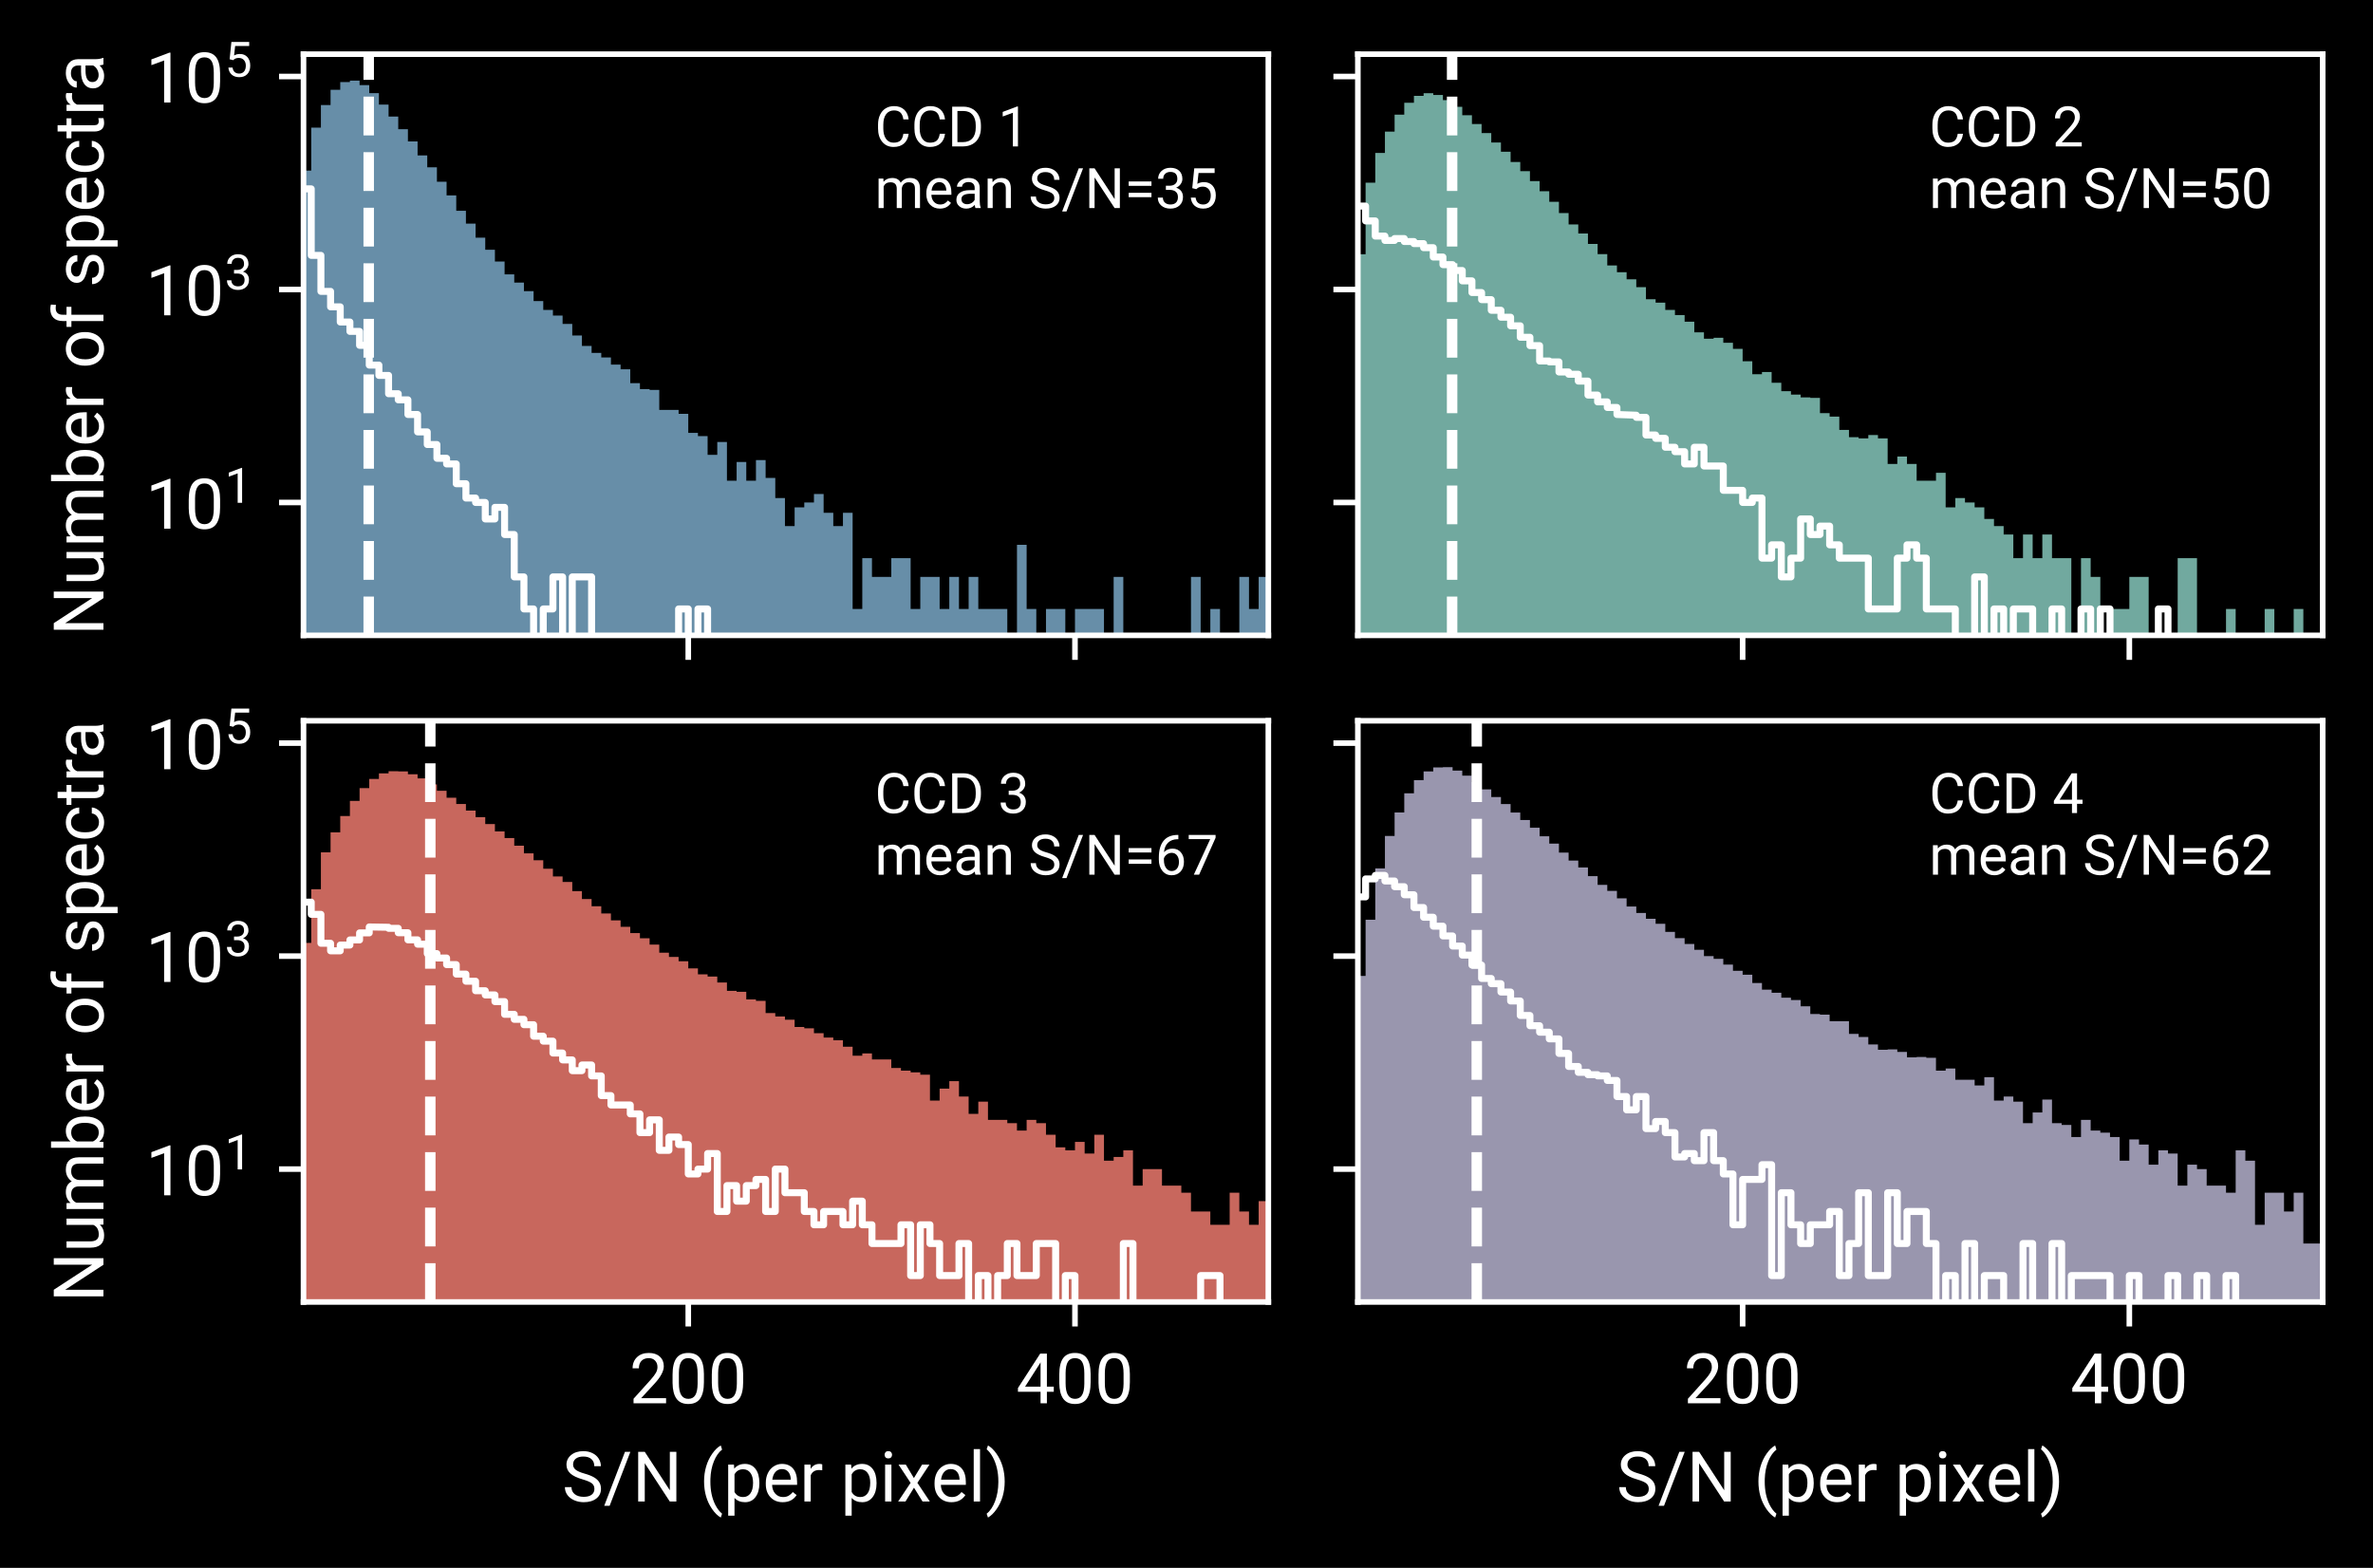 <?xml version="1.0" encoding="utf-8" standalone="no"?>
<!DOCTYPE svg PUBLIC "-//W3C//DTD SVG 1.1//EN"
  "http://www.w3.org/Graphics/SVG/1.1/DTD/svg11.dtd">
<!-- Created with matplotlib (https://matplotlib.org/) -->
<svg height="224.387pt" version="1.1" viewBox="0 0 339.6 224.387" width="339.6pt" xmlns="http://www.w3.org/2000/svg" xmlns:xlink="http://www.w3.org/1999/xlink">
 <defs>
  <style type="text/css">*{stroke-linecap:butt;stroke-linejoin:round;}</style>
 </defs>
 <g id="figure_1">
  <g id="patch_1">
   <path d="M 0 224.387 
L 339.6 224.387 
L 339.6 0 
L 0 0 
z
"/>
  </g>
  <g id="axes_1">
   <g id="patch_2">
    <path d="M 43.434 90.932 
L 181.511 90.932 
L 181.511 7.753 
L 43.434 7.753 
z
"/>
   </g>
   <g id="patch_3">
    <path clip-path="url(#pdfc3fd5fe5)" d="M 43.158 15327.463 
L 43.158 24.417 
L 44.541 24.417 
L 44.541 18.269 
L 45.925 18.269 
L 45.925 15.034 
L 47.308 15.034 
L 47.308 12.854 
L 48.692 12.854 
L 48.692 11.744 
L 50.075 11.744 
L 50.075 11.534 
L 51.459 11.534 
L 51.459 12.181 
L 52.842 12.181 
L 52.842 13.331 
L 54.226 13.331 
L 54.226 14.972 
L 55.609 14.972 
L 55.609 16.683 
L 56.993 16.683 
L 56.993 18.49 
L 58.377 18.49 
L 58.377 20.244 
L 59.76 20.244 
L 59.76 22.243 
L 61.144 22.243 
L 61.144 23.94 
L 62.527 23.94 
L 62.527 26.011 
L 63.911 26.011 
L 63.911 27.968 
L 65.294 27.968 
L 65.294 30.165 
L 66.678 30.165 
L 66.678 32 
L 68.061 32 
L 68.061 34.013 
L 69.445 34.013 
L 69.445 35.745 
L 70.828 35.745 
L 70.828 37.424 
L 72.212 37.424 
L 72.212 39.265 
L 73.595 39.265 
L 73.595 40.443 
L 74.979 40.443 
L 74.979 41.666 
L 76.362 41.666 
L 76.362 43.084 
L 77.746 43.084 
L 77.746 44.354 
L 79.129 44.354 
L 79.129 45.163 
L 80.513 45.163 
L 80.513 46.358 
L 81.897 46.358 
L 81.897 48.011 
L 83.28 48.011 
L 83.28 49.511 
L 84.664 49.511 
L 84.664 50.501 
L 86.047 50.501 
L 86.047 51.158 
L 87.431 51.158 
L 87.431 52.183 
L 88.814 52.183 
L 88.814 52.854 
L 90.198 52.854 
L 90.198 54.833 
L 91.581 54.833 
L 91.581 55.689 
L 92.965 55.689 
L 92.965 55.804 
L 94.348 55.804 
L 94.348 58.664 
L 95.732 58.664 
L 95.732 58.664 
L 97.115 58.664 
L 97.115 59.224 
L 98.499 59.224 
L 98.499 61.956 
L 99.882 61.956 
L 99.882 62.413 
L 101.266 62.413 
L 101.266 65.096 
L 102.649 65.096 
L 102.649 63.252 
L 104.033 63.252 
L 104.033 68.8 
L 105.417 68.8 
L 105.417 66.117 
L 106.8 66.117 
L 106.8 68.8 
L 108.184 68.8 
L 108.184 65.847 
L 109.567 65.847 
L 109.567 68.399 
L 110.951 68.399 
L 110.951 71.28 
L 112.334 71.28 
L 112.334 75.292 
L 113.718 75.292 
L 113.718 72.609 
L 115.101 72.609 
L 115.101 71.911 
L 116.485 71.911 
L 116.485 70.704 
L 117.868 70.704 
L 117.868 73.388 
L 119.252 73.388 
L 119.252 75.292 
L 120.635 75.292 
L 120.635 73.388 
L 122.019 73.388 
L 122.019 87.152 
L 123.402 87.152 
L 123.402 79.88 
L 124.786 79.88 
L 124.786 82.564 
L 126.169 82.564 
L 126.169 82.564 
L 127.553 82.564 
L 127.553 79.88 
L 128.937 79.88 
L 128.937 79.88 
L 130.32 79.88 
L 130.32 87.152 
L 131.704 87.152 
L 131.704 82.564 
L 133.087 82.564 
L 133.087 82.564 
L 134.471 82.564 
L 134.471 87.152 
L 135.854 87.152 
L 135.854 82.564 
L 137.238 82.564 
L 137.238 87.152 
L 138.621 87.152 
L 138.621 82.564 
L 140.005 82.564 
L 140.005 87.152 
L 141.388 87.152 
L 141.388 87.152 
L 142.772 87.152 
L 142.772 87.152 
L 144.155 87.152 
L 144.155 15327.463 
L 145.539 15327.463 
L 145.539 77.976 
L 146.922 77.976 
L 146.922 87.152 
L 148.306 87.152 
L 148.306 15327.463 
L 149.69 15327.463 
L 149.69 87.152 
L 151.073 87.152 
L 151.073 87.152 
L 152.457 87.152 
L 152.457 15327.463 
L 153.84 15327.463 
L 153.84 87.152 
L 155.224 87.152 
L 155.224 87.152 
L 156.607 87.152 
L 156.607 87.152 
L 157.991 87.152 
L 157.991 15327.463 
L 159.374 15327.463 
L 159.374 82.564 
L 160.758 82.564 
L 160.758 15327.463 
L 162.141 15327.463 
L 162.141 15327.463 
L 163.525 15327.463 
L 163.525 15327.463 
L 164.908 15327.463 
L 164.908 15327.463 
L 166.292 15327.463 
L 166.292 15327.463 
L 167.675 15327.463 
L 167.675 15327.463 
L 169.059 15327.463 
L 169.059 15327.463 
L 170.442 15327.463 
L 170.442 82.564 
L 171.826 82.564 
L 171.826 15327.463 
L 173.21 15327.463 
L 173.21 87.152 
L 174.593 87.152 
L 174.593 15327.463 
L 175.977 15327.463 
L 175.977 15327.463 
L 177.36 15327.463 
L 177.36 82.564 
L 178.744 82.564 
L 178.744 87.152 
L 180.127 87.152 
L 180.127 82.564 
L 181.511 82.564 
L 181.511 15327.463 
L 182.894 15327.463 
L 182.894 15327.463 
L 184.278 15327.463 
L 184.278 87.152 
L 185.661 87.152 
L 185.661 82.564 
L 187.045 82.564 
L 187.045 15327.463 
L 188.428 15327.463 
L 188.428 15327.463 
L 189.812 15327.463 
L 189.812 15327.463 
L 191.195 15327.463 
L 191.195 87.152 
L 192.579 87.152 
L 192.579 87.152 
L 193.962 87.152 
L 193.962 15327.463 
L 192.579 15327.463 
L 192.579 15327.463 
L 191.195 15327.463 
L 191.195 15327.463 
L 189.812 15327.463 
L 189.812 15327.463 
L 188.428 15327.463 
L 188.428 15327.463 
L 187.045 15327.463 
L 187.045 15327.463 
L 185.661 15327.463 
L 185.661 15327.463 
L 184.278 15327.463 
L 184.278 15327.463 
L 182.894 15327.463 
L 182.894 15327.463 
L 181.511 15327.463 
L 181.511 15327.463 
L 180.127 15327.463 
L 180.127 15327.463 
L 178.744 15327.463 
L 178.744 15327.463 
L 177.36 15327.463 
L 177.36 15327.463 
L 175.977 15327.463 
L 175.977 15327.463 
L 174.593 15327.463 
L 174.593 15327.463 
L 173.21 15327.463 
L 173.21 15327.463 
L 171.826 15327.463 
L 171.826 15327.463 
L 170.442 15327.463 
L 170.442 15327.463 
L 169.059 15327.463 
L 169.059 15327.463 
L 167.675 15327.463 
L 167.675 15327.463 
L 166.292 15327.463 
L 166.292 15327.463 
L 164.908 15327.463 
L 164.908 15327.463 
L 163.525 15327.463 
L 163.525 15327.463 
L 162.141 15327.463 
L 162.141 15327.463 
L 160.758 15327.463 
L 160.758 15327.463 
L 159.374 15327.463 
L 159.374 15327.463 
L 157.991 15327.463 
L 157.991 15327.463 
L 156.607 15327.463 
L 156.607 15327.463 
L 155.224 15327.463 
L 155.224 15327.463 
L 153.84 15327.463 
L 153.84 15327.463 
L 152.457 15327.463 
L 152.457 15327.463 
L 151.073 15327.463 
L 151.073 15327.463 
L 149.69 15327.463 
L 149.69 15327.463 
L 148.306 15327.463 
L 148.306 15327.463 
L 146.922 15327.463 
L 146.922 15327.463 
L 145.539 15327.463 
L 145.539 15327.463 
L 144.155 15327.463 
L 144.155 15327.463 
L 142.772 15327.463 
L 142.772 15327.463 
L 141.388 15327.463 
L 141.388 15327.463 
L 140.005 15327.463 
L 140.005 15327.463 
L 138.621 15327.463 
L 138.621 15327.463 
L 137.238 15327.463 
L 137.238 15327.463 
L 135.854 15327.463 
L 135.854 15327.463 
L 134.471 15327.463 
L 134.471 15327.463 
L 133.087 15327.463 
L 133.087 15327.463 
L 131.704 15327.463 
L 131.704 15327.463 
L 130.32 15327.463 
L 130.32 15327.463 
L 128.937 15327.463 
L 128.937 15327.463 
L 127.553 15327.463 
L 127.553 15327.463 
L 126.169 15327.463 
L 126.169 15327.463 
L 124.786 15327.463 
L 124.786 15327.463 
L 123.402 15327.463 
L 123.402 15327.463 
L 122.019 15327.463 
L 122.019 15327.463 
L 120.635 15327.463 
L 120.635 15327.463 
L 119.252 15327.463 
L 119.252 15327.463 
L 117.868 15327.463 
L 117.868 15327.463 
L 116.485 15327.463 
L 116.485 15327.463 
L 115.101 15327.463 
L 115.101 15327.463 
L 113.718 15327.463 
L 113.718 15327.463 
L 112.334 15327.463 
L 112.334 15327.463 
L 110.951 15327.463 
L 110.951 15327.463 
L 109.567 15327.463 
L 109.567 15327.463 
L 108.184 15327.463 
L 108.184 15327.463 
L 106.8 15327.463 
L 106.8 15327.463 
L 105.417 15327.463 
L 105.417 15327.463 
L 104.033 15327.463 
L 104.033 15327.463 
L 102.649 15327.463 
L 102.649 15327.463 
L 101.266 15327.463 
L 101.266 15327.463 
L 99.882 15327.463 
L 99.882 15327.463 
L 98.499 15327.463 
L 98.499 15327.463 
L 97.115 15327.463 
L 97.115 15327.463 
L 95.732 15327.463 
L 95.732 15327.463 
L 94.348 15327.463 
L 94.348 15327.463 
L 92.965 15327.463 
L 92.965 15327.463 
L 91.581 15327.463 
L 91.581 15327.463 
L 90.198 15327.463 
L 90.198 15327.463 
L 88.814 15327.463 
L 88.814 15327.463 
L 87.431 15327.463 
L 87.431 15327.463 
L 86.047 15327.463 
L 86.047 15327.463 
L 84.664 15327.463 
L 84.664 15327.463 
L 83.28 15327.463 
L 83.28 15327.463 
L 81.897 15327.463 
L 81.897 15327.463 
L 80.513 15327.463 
L 80.513 15327.463 
L 79.129 15327.463 
L 79.129 15327.463 
L 77.746 15327.463 
L 77.746 15327.463 
L 76.362 15327.463 
L 76.362 15327.463 
L 74.979 15327.463 
L 74.979 15327.463 
L 73.595 15327.463 
L 73.595 15327.463 
L 72.212 15327.463 
L 72.212 15327.463 
L 70.828 15327.463 
L 70.828 15327.463 
L 69.445 15327.463 
L 69.445 15327.463 
L 68.061 15327.463 
L 68.061 15327.463 
L 66.678 15327.463 
L 66.678 15327.463 
L 65.294 15327.463 
L 65.294 15327.463 
L 63.911 15327.463 
L 63.911 15327.463 
L 62.527 15327.463 
L 62.527 15327.463 
L 61.144 15327.463 
L 61.144 15327.463 
L 59.76 15327.463 
L 59.76 15327.463 
L 58.377 15327.463 
L 58.377 15327.463 
L 56.993 15327.463 
L 56.993 15327.463 
L 55.609 15327.463 
L 55.609 15327.463 
L 54.226 15327.463 
L 54.226 15327.463 
L 52.842 15327.463 
L 52.842 15327.463 
L 51.459 15327.463 
L 51.459 15327.463 
L 50.075 15327.463 
L 50.075 15327.463 
L 48.692 15327.463 
L 48.692 15327.463 
L 47.308 15327.463 
L 47.308 15327.463 
L 45.925 15327.463 
L 45.925 15327.463 
L 44.541 15327.463 
L 44.541 15327.463 
z
" style="fill:#81b1d2;opacity:0.8;"/>
   </g>
   <g id="matplotlib.axis_1">
    <g id="xtick_1">
     <g id="line2d_1">
      <defs>
       <path d="M 0 0 
L 0 3.5 
" id="mc867c89132" style="stroke:#ffffff;stroke-width:0.8;"/>
      </defs>
      <g>
       <use style="fill:#ffffff;stroke:#ffffff;stroke-width:0.8;" x="98.499" xlink:href="#mc867c89132" y="90.932"/>
      </g>
     </g>
    </g>
    <g id="xtick_2">
     <g id="line2d_2">
      <g>
       <use style="fill:#ffffff;stroke:#ffffff;stroke-width:0.8;" x="153.84" xlink:href="#mc867c89132" y="90.932"/>
      </g>
     </g>
    </g>
   </g>
   <g id="matplotlib.axis_2">
    <g id="ytick_1">
     <g id="line2d_3">
      <defs>
       <path d="M 0 0 
L -3.5 0 
" id="m27873e10a0" style="stroke:#ffffff;stroke-width:0.8;"/>
      </defs>
      <g>
       <use style="fill:#ffffff;stroke:#ffffff;stroke-width:0.8;" x="43.434" xlink:href="#m27873e10a0" y="71.911"/>
      </g>
     </g>
     <g id="text_1">
      <!-- $\mathdefault{10^{1}}$ -->
      <g style="fill:#ffffff;" transform="translate(20.834 75.661)scale(0.1 -0.1)">
       <defs>
        <path d="M 35.594 0 
L 26.516 0 
L 26.516 60.203 
L 8.297 53.516 
L 8.297 61.719 
L 34.188 71.438 
L 35.594 71.438 
z
" id="Roboto-Regular-49"/>
        <path d="M 50.484 30.328 
Q 50.484 14.453 45.062 6.734 
Q 39.656 -0.984 28.125 -0.984 
Q 16.75 -0.984 11.281 6.562 
Q 5.812 14.109 5.609 29.109 
L 5.609 41.156 
Q 5.609 56.844 11.031 64.453 
Q 16.453 72.078 28.031 72.078 
Q 39.5 72.078 44.922 64.719 
Q 50.344 57.375 50.484 42.047 
z
M 41.453 42.672 
Q 41.453 54.156 38.234 59.406 
Q 35.016 64.656 28.031 64.656 
Q 21.094 64.656 17.922 59.422 
Q 14.75 54.203 14.656 43.359 
L 14.656 28.906 
Q 14.656 17.391 18 11.891 
Q 21.344 6.391 28.125 6.391 
Q 34.812 6.391 38.062 11.562 
Q 41.312 16.75 41.453 27.875 
z
" id="Roboto-Regular-48"/>
       </defs>
       <use transform="translate(0 0.014)" xlink:href="#Roboto-Regular-49"/>
       <use transform="translate(56.152 0.014)" xlink:href="#Roboto-Regular-48"/>
       <use transform="translate(113.229 36.994)scale(0.7)" xlink:href="#Roboto-Regular-49"/>
      </g>
     </g>
    </g>
    <g id="ytick_2">
     <g id="line2d_4">
      <g>
       <use style="fill:#ffffff;stroke:#ffffff;stroke-width:0.8;" x="43.434" xlink:href="#m27873e10a0" y="41.431"/>
      </g>
     </g>
     <g id="text_2">
      <!-- $\mathdefault{10^{3}}$ -->
      <g style="fill:#ffffff;" transform="translate(20.834 45.181)scale(0.1 -0.1)">
       <defs>
        <path d="M 19.047 39.938 
L 25.828 39.938 
Q 32.234 40.047 35.891 43.312 
Q 39.547 46.578 39.547 52.156 
Q 39.547 64.656 27.094 64.656 
Q 21.234 64.656 17.75 61.297 
Q 14.266 57.953 14.266 52.438 
L 5.219 52.438 
Q 5.219 60.891 11.391 66.484 
Q 17.578 72.078 27.094 72.078 
Q 37.156 72.078 42.859 66.75 
Q 48.578 61.422 48.578 51.953 
Q 48.578 47.312 45.578 42.969 
Q 42.578 38.625 37.406 36.469 
Q 43.266 34.625 46.453 30.328 
Q 49.656 26.031 49.656 19.828 
Q 49.656 10.25 43.406 4.625 
Q 37.156 -0.984 27.141 -0.984 
Q 17.141 -0.984 10.859 4.438 
Q 4.594 9.859 4.594 18.75 
L 13.672 18.75 
Q 13.672 13.141 17.328 9.766 
Q 21 6.391 27.156 6.391 
Q 33.688 6.391 37.156 9.812 
Q 40.625 13.234 40.625 19.625 
Q 40.625 25.828 36.812 29.141 
Q 33.016 32.469 25.828 32.562 
L 19.047 32.562 
z
" id="Roboto-Regular-51"/>
       </defs>
       <use transform="translate(0 0.566)" xlink:href="#Roboto-Regular-49"/>
       <use transform="translate(56.152 0.566)" xlink:href="#Roboto-Regular-48"/>
       <use transform="translate(113.229 37.545)scale(0.7)" xlink:href="#Roboto-Regular-51"/>
      </g>
     </g>
    </g>
    <g id="ytick_3">
     <g id="line2d_5">
      <g>
       <use style="fill:#ffffff;stroke:#ffffff;stroke-width:0.8;" x="43.434" xlink:href="#m27873e10a0" y="10.95"/>
      </g>
     </g>
     <g id="text_3">
      <!-- $\mathdefault{10^{5}}$ -->
      <g style="fill:#ffffff;" transform="translate(20.834 14.7)scale(0.1 -0.1)">
       <defs>
        <path d="M 10.062 35.641 
L 13.672 71.094 
L 50.094 71.094 
L 50.094 62.75 
L 21.344 62.75 
L 19.188 43.359 
Q 24.422 46.438 31.062 46.438 
Q 40.766 46.438 46.484 40.016 
Q 52.203 33.594 52.203 22.656 
Q 52.203 11.672 46.266 5.344 
Q 40.328 -0.984 29.688 -0.984 
Q 20.266 -0.984 14.297 4.234 
Q 8.344 9.469 7.516 18.703 
L 16.062 18.703 
Q 16.891 12.594 20.406 9.484 
Q 23.922 6.391 29.688 6.391 
Q 35.984 6.391 39.578 10.688 
Q 43.172 14.984 43.172 22.562 
Q 43.172 29.688 39.281 34 
Q 35.406 38.328 28.953 38.328 
Q 23.047 38.328 19.672 35.75 
L 17.281 33.797 
z
" id="Roboto-Regular-53"/>
       </defs>
       <use transform="translate(0 0.255)" xlink:href="#Roboto-Regular-49"/>
       <use transform="translate(56.152 0.255)" xlink:href="#Roboto-Regular-48"/>
       <use transform="translate(113.229 37.234)scale(0.7)" xlink:href="#Roboto-Regular-53"/>
      </g>
     </g>
    </g>
    <g id="text_4">
     <!-- Number of spectra -->
     <g style="fill:#ffffff;" transform="translate(14.803 90.951)rotate(-90)scale(0.1 -0.1)">
      <defs>
       <path d="M 62.891 0 
L 53.469 0 
L 17.672 54.781 
L 17.672 0 
L 8.25 0 
L 8.25 71.094 
L 17.672 71.094 
L 53.562 16.062 
L 53.562 71.094 
L 62.891 71.094 
z
" id="Roboto-Regular-78"/>
       <path d="M 39.453 5.219 
Q 34.188 -0.984 23.969 -0.984 
Q 15.531 -0.984 11.109 3.922 
Q 6.688 8.844 6.641 18.453 
L 6.641 52.828 
L 15.672 52.828 
L 15.672 18.703 
Q 15.672 6.688 25.438 6.688 
Q 35.797 6.688 39.203 14.406 
L 39.203 52.828 
L 48.25 52.828 
L 48.25 0 
L 39.656 0 
z
" id="Roboto-Regular-117"/>
       <path d="M 15.328 52.828 
L 15.578 46.969 
Q 21.391 53.812 31.25 53.812 
Q 42.328 53.812 46.344 45.312 
Q 48.969 49.125 53.188 51.469 
Q 57.422 53.812 63.188 53.812 
Q 80.562 53.812 80.859 35.406 
L 80.859 0 
L 71.828 0 
L 71.828 34.859 
Q 71.828 40.531 69.234 43.328 
Q 66.656 46.141 60.547 46.141 
Q 55.516 46.141 52.188 43.141 
Q 48.875 40.141 48.344 35.062 
L 48.344 0 
L 39.266 0 
L 39.266 34.625 
Q 39.266 46.141 27.984 46.141 
Q 19.094 46.141 15.828 38.578 
L 15.828 0 
L 6.781 0 
L 6.781 52.828 
z
" id="Roboto-Regular-109"/>
       <path d="M 51.562 25.828 
Q 51.562 13.719 46 6.359 
Q 40.438 -0.984 31.062 -0.984 
Q 21.047 -0.984 15.578 6.109 
L 15.141 0 
L 6.844 0 
L 6.844 75 
L 15.875 75 
L 15.875 47.016 
Q 21.344 53.812 30.953 53.812 
Q 40.578 53.812 46.062 46.531 
Q 51.562 39.266 51.562 26.609 
z
M 42.531 26.859 
Q 42.531 36.078 38.969 41.109 
Q 35.406 46.141 28.719 46.141 
Q 19.781 46.141 15.875 37.844 
L 15.875 14.984 
Q 20.016 6.688 28.812 6.688 
Q 35.297 6.688 38.906 11.719 
Q 42.531 16.75 42.531 26.859 
z
" id="Roboto-Regular-98"/>
       <path d="M 28.766 -0.984 
Q 18.016 -0.984 11.281 6.078 
Q 4.547 13.141 4.547 24.953 
L 4.547 26.609 
Q 4.547 34.469 7.547 40.641 
Q 10.547 46.828 15.938 50.312 
Q 21.344 53.812 27.641 53.812 
Q 37.938 53.812 43.641 47.016 
Q 49.359 40.234 49.359 27.594 
L 49.359 23.828 
L 13.578 23.828 
Q 13.766 16.016 18.141 11.203 
Q 22.516 6.391 29.25 6.391 
Q 34.031 6.391 37.344 8.344 
Q 40.672 10.297 43.172 13.531 
L 48.688 9.234 
Q 42.047 -0.984 28.766 -0.984 
z
M 27.641 46.391 
Q 22.172 46.391 18.453 42.406 
Q 14.75 38.422 13.875 31.25 
L 40.328 31.25 
L 40.328 31.938 
Q 39.938 38.812 36.609 42.594 
Q 33.297 46.391 27.641 46.391 
z
" id="Roboto-Regular-101"/>
       <path d="M 32.375 44.734 
Q 30.328 45.062 27.938 45.062 
Q 19.047 45.062 15.875 37.5 
L 15.875 0 
L 6.844 0 
L 6.844 52.828 
L 15.625 52.828 
L 15.766 46.734 
Q 20.219 53.812 28.375 53.812 
Q 31 53.812 32.375 53.125 
z
" id="Roboto-Regular-114"/>
       <path id="Roboto-Regular-32"/>
       <path d="M 4.438 26.906 
Q 4.438 34.672 7.484 40.875 
Q 10.547 47.078 15.984 50.438 
Q 21.438 53.812 28.422 53.812 
Q 39.203 53.812 45.875 46.344 
Q 52.547 38.875 52.547 26.469 
L 52.547 25.828 
Q 52.547 18.109 49.578 11.984 
Q 46.625 5.859 41.125 2.438 
Q 35.641 -0.984 28.516 -0.984 
Q 17.781 -0.984 11.109 6.484 
Q 4.438 13.969 4.438 26.266 
z
M 13.531 25.828 
Q 13.531 17.047 17.609 11.719 
Q 21.688 6.391 28.516 6.391 
Q 35.406 6.391 39.453 11.781 
Q 43.5 17.188 43.5 26.906 
Q 43.5 35.594 39.375 40.984 
Q 35.25 46.391 28.422 46.391 
Q 21.734 46.391 17.625 41.062 
Q 13.531 35.75 13.531 25.828 
z
" id="Roboto-Regular-111"/>
       <path d="M 11.281 0 
L 11.281 45.844 
L 2.938 45.844 
L 2.938 52.828 
L 11.281 52.828 
L 11.281 58.25 
Q 11.281 66.75 15.812 71.391 
Q 20.359 76.031 28.656 76.031 
Q 31.781 76.031 34.859 75.203 
L 34.375 67.875 
Q 32.078 68.312 29.5 68.312 
Q 25.094 68.312 22.703 65.75 
Q 20.312 63.188 20.312 58.406 
L 20.312 52.828 
L 31.594 52.828 
L 31.594 45.844 
L 20.312 45.844 
L 20.312 0 
z
" id="Roboto-Regular-102"/>
       <path d="M 37.594 14.016 
Q 37.594 17.672 34.828 19.703 
Q 32.078 21.734 25.219 23.188 
Q 18.359 24.656 14.328 26.703 
Q 10.297 28.766 8.375 31.594 
Q 6.453 34.422 6.453 38.328 
Q 6.453 44.828 11.938 49.312 
Q 17.438 53.812 25.984 53.812 
Q 34.969 53.812 40.547 49.172 
Q 46.141 44.531 46.141 37.312 
L 37.062 37.312 
Q 37.062 41.016 33.906 43.703 
Q 30.766 46.391 25.984 46.391 
Q 21.047 46.391 18.266 44.234 
Q 15.484 42.094 15.484 38.625 
Q 15.484 35.359 18.062 33.688 
Q 20.656 32.031 27.422 30.516 
Q 34.188 29 38.375 26.906 
Q 42.578 24.812 44.594 21.844 
Q 46.625 18.891 46.625 14.656 
Q 46.625 7.562 40.953 3.281 
Q 35.297 -0.984 26.266 -0.984 
Q 19.922 -0.984 15.031 1.266 
Q 10.156 3.516 7.391 7.547 
Q 4.641 11.578 4.641 16.266 
L 13.672 16.266 
Q 13.922 11.719 17.312 9.047 
Q 20.703 6.391 26.266 6.391 
Q 31.391 6.391 34.484 8.469 
Q 37.594 10.547 37.594 14.016 
z
" id="Roboto-Regular-115"/>
       <path d="M 51.469 25.828 
Q 51.469 13.766 45.953 6.391 
Q 40.438 -0.984 31 -0.984 
Q 21.391 -0.984 15.875 5.125 
L 15.875 -20.312 
L 6.844 -20.312 
L 6.844 52.828 
L 15.094 52.828 
L 15.531 46.969 
Q 21.047 53.812 30.859 53.812 
Q 40.375 53.812 45.922 46.625 
Q 51.469 39.453 51.469 26.656 
z
M 42.438 26.859 
Q 42.438 35.797 38.625 40.969 
Q 34.812 46.141 28.172 46.141 
Q 19.969 46.141 15.875 38.875 
L 15.875 13.625 
Q 19.922 6.391 28.266 6.391 
Q 34.766 6.391 38.594 11.547 
Q 42.438 16.703 42.438 26.859 
z
" id="Roboto-Regular-112"/>
       <path d="M 28.031 6.391 
Q 32.859 6.391 36.469 9.312 
Q 40.094 12.25 40.484 16.656 
L 49.031 16.656 
Q 48.781 12.109 45.891 8 
Q 43.016 3.906 38.203 1.453 
Q 33.406 -0.984 28.031 -0.984 
Q 17.234 -0.984 10.859 6.219 
Q 4.5 13.422 4.5 25.922 
L 4.5 27.438 
Q 4.5 35.156 7.328 41.156 
Q 10.156 47.172 15.453 50.484 
Q 20.75 53.812 27.984 53.812 
Q 36.859 53.812 42.75 48.484 
Q 48.641 43.172 49.031 34.672 
L 40.484 34.672 
Q 40.094 39.797 36.594 43.094 
Q 33.109 46.391 27.984 46.391 
Q 21.094 46.391 17.312 41.422 
Q 13.531 36.469 13.531 27.094 
L 13.531 25.391 
Q 13.531 16.266 17.281 11.328 
Q 21.047 6.391 28.031 6.391 
z
" id="Roboto-Regular-99"/>
       <path d="M 19.094 65.625 
L 19.094 52.828 
L 28.953 52.828 
L 28.953 45.844 
L 19.094 45.844 
L 19.094 13.094 
Q 19.094 9.906 20.406 8.312 
Q 21.734 6.734 24.906 6.734 
Q 26.469 6.734 29.203 7.328 
L 29.203 0 
Q 25.641 -0.984 22.266 -0.984 
Q 16.219 -0.984 13.141 2.672 
Q 10.062 6.344 10.062 13.094 
L 10.062 45.844 
L 0.438 45.844 
L 0.438 52.828 
L 10.062 52.828 
L 10.062 65.625 
z
" id="Roboto-Regular-116"/>
       <path d="M 39.453 0 
Q 38.672 1.562 38.188 5.562 
Q 31.891 -0.984 23.141 -0.984 
Q 15.328 -0.984 10.328 3.438 
Q 5.328 7.859 5.328 14.656 
Q 5.328 22.906 11.594 27.469 
Q 17.875 32.031 29.25 32.031 
L 38.031 32.031 
L 38.031 36.188 
Q 38.031 40.922 35.203 43.719 
Q 32.375 46.531 26.859 46.531 
Q 22.016 46.531 18.75 44.094 
Q 15.484 41.656 15.484 38.188 
L 6.391 38.188 
Q 6.391 42.141 9.203 45.828 
Q 12.016 49.516 16.812 51.656 
Q 21.625 53.812 27.391 53.812 
Q 36.531 53.812 41.703 49.234 
Q 46.875 44.672 47.078 36.672 
L 47.078 12.359 
Q 47.078 5.078 48.922 0.781 
L 48.922 0 
z
M 24.469 6.891 
Q 28.719 6.891 32.516 9.078 
Q 36.328 11.281 38.031 14.797 
L 38.031 25.641 
L 30.953 25.641 
Q 14.359 25.641 14.359 15.922 
Q 14.359 11.672 17.188 9.281 
Q 20.016 6.891 24.469 6.891 
z
" id="Roboto-Regular-97"/>
      </defs>
      <use xlink:href="#Roboto-Regular-78"/>
      <use x="71.289" xlink:href="#Roboto-Regular-117"/>
      <use x="126.416" xlink:href="#Roboto-Regular-109"/>
      <use x="214.062" xlink:href="#Roboto-Regular-98"/>
      <use x="270.166" xlink:href="#Roboto-Regular-101"/>
      <use x="323.145" xlink:href="#Roboto-Regular-114"/>
      <use x="356.982" xlink:href="#Roboto-Regular-32"/>
      <use x="381.738" xlink:href="#Roboto-Regular-111"/>
      <use x="438.77" xlink:href="#Roboto-Regular-102"/>
      <use x="473.486" xlink:href="#Roboto-Regular-32"/>
      <use x="498.242" xlink:href="#Roboto-Regular-115"/>
      <use x="549.805" xlink:href="#Roboto-Regular-112"/>
      <use x="605.908" xlink:href="#Roboto-Regular-101"/>
      <use x="658.887" xlink:href="#Roboto-Regular-99"/>
      <use x="711.23" xlink:href="#Roboto-Regular-116"/>
      <use x="743.896" xlink:href="#Roboto-Regular-114"/>
      <use x="777.734" xlink:href="#Roboto-Regular-97"/>
     </g>
    </g>
   </g>
   <g id="patch_4">
    <path clip-path="url(#pdfc3fd5fe5)" d="M 43.158 225.387 
L 43.158 27.028 
L 44.541 27.028 
L 44.541 36.548 
L 45.925 36.548 
L 45.925 41.701 
L 47.308 41.701 
L 47.308 43.915 
L 48.692 43.915 
L 48.692 46.085 
L 50.075 46.085 
L 50.075 47.429 
L 51.459 47.429 
L 51.459 49.422 
L 52.842 49.422 
L 52.842 52.251 
L 54.226 52.251 
L 54.226 53.728 
L 55.609 53.728 
L 55.609 56.348 
L 56.993 56.348 
L 56.993 57.223 
L 58.377 57.223 
L 58.377 59.322 
L 59.76 59.322 
L 59.76 61.811 
L 61.144 61.811 
L 61.144 63.619 
L 62.527 63.619 
L 62.527 65.587 
L 63.911 65.587 
L 63.911 66.398 
L 65.294 66.398 
L 65.294 69.228 
L 66.678 69.228 
L 66.678 71.28 
L 68.061 71.28 
L 68.061 71.911 
L 69.445 71.911 
L 69.445 74.272 
L 70.828 74.272 
L 70.828 72.609 
L 72.212 72.609 
L 72.212 76.499 
L 73.595 76.499 
L 73.595 82.564 
L 74.979 82.564 
L 74.979 87.152 
L 76.362 87.152 
L 76.362 225.387 
M 77.746 225.387 
L 77.746 87.152 
L 79.129 87.152 
L 79.129 82.564 
L 80.513 82.564 
L 80.513 225.387 
M 81.897 225.387 
L 81.897 82.564 
L 84.664 82.564 
L 84.664 225.387 
M 97.115 225.387 
L 97.115 87.152 
L 98.499 87.152 
L 98.499 225.387 
M 99.882 225.387 
L 99.882 87.152 
L 101.266 87.152 
L 101.266 225.387 
L 101.266 225.387 
" style="fill:none;stroke:#ffffff;stroke-linejoin:miter;"/>
   </g>
   <g id="line2d_6">
    <path clip-path="url(#pdfc3fd5fe5)" d="M 52.766 90.932 
L 52.766 7.753 
" style="fill:none;stroke:#ffffff;stroke-dasharray:5.55,2.4;stroke-dashoffset:0;stroke-width:1.5;"/>
   </g>
   <g id="patch_5">
    <path d="M 43.434 90.932 
L 43.434 7.753 
" style="fill:none;stroke:#ffffff;stroke-linecap:square;stroke-linejoin:miter;stroke-width:0.8;"/>
   </g>
   <g id="patch_6">
    <path d="M 181.511 90.932 
L 181.511 7.753 
" style="fill:none;stroke:#ffffff;stroke-linecap:square;stroke-linejoin:miter;stroke-width:0.8;"/>
   </g>
   <g id="patch_7">
    <path d="M 43.434 90.932 
L 181.511 90.932 
" style="fill:none;stroke:#ffffff;stroke-linecap:square;stroke-linejoin:miter;stroke-width:0.8;"/>
   </g>
   <g id="patch_8">
    <path d="M 43.434 7.753 
L 181.511 7.753 
" style="fill:none;stroke:#ffffff;stroke-linecap:square;stroke-linejoin:miter;stroke-width:0.8;"/>
   </g>
   <g id="patch_9">
    <path d="M 121.992 34.603 
L 177.511 34.603 
L 177.511 11.753 
L 121.992 11.753 
z
" style="fill:#ffffff;stroke:#000000;stroke-linejoin:miter;"/>
   </g>
   <g id="text_5">
    <g id="patch_10">
     <path d="M 121.192 35.403 
L 178.311 35.403 
L 178.311 10.953 
L 121.192 10.953 
z
" style="stroke:#000000;stroke-linejoin:miter;"/>
    </g>
    <!-- CCD 1 -->
    <g style="fill:#ffffff;" transform="translate(125.192 20.953)scale(0.08 -0.08)">
     <defs>
      <path d="M 60.547 22.562 
Q 59.234 11.281 52.219 5.141 
Q 45.219 -0.984 33.594 -0.984 
Q 21 -0.984 13.406 8.047 
Q 5.812 17.094 5.812 32.234 
L 5.812 39.062 
Q 5.812 48.969 9.344 56.484 
Q 12.891 64.016 19.375 68.047 
Q 25.875 72.078 34.422 72.078 
Q 45.75 72.078 52.578 65.75 
Q 59.422 59.422 60.547 48.25 
L 51.125 48.25 
Q 49.906 56.734 45.828 60.547 
Q 41.75 64.359 34.422 64.359 
Q 25.438 64.359 20.328 57.719 
Q 15.234 51.078 15.234 38.812 
L 15.234 31.938 
Q 15.234 20.359 20.062 13.516 
Q 24.906 6.688 33.594 6.688 
Q 41.406 6.688 45.578 10.219 
Q 49.75 13.766 51.125 22.562 
z
" id="Roboto-Regular-67"/>
      <path d="M 8.25 0 
L 8.25 71.094 
L 28.328 71.094 
Q 37.594 71.094 44.719 66.984 
Q 51.859 62.891 55.734 55.312 
Q 59.625 47.75 59.672 37.938 
L 59.672 33.406 
Q 59.672 23.344 55.781 15.766 
Q 51.906 8.203 44.703 4.141 
Q 37.5 0.094 27.938 0 
z
M 17.625 63.375 
L 17.625 7.672 
L 27.484 7.672 
Q 38.328 7.672 44.359 14.406 
Q 50.391 21.141 50.391 33.594 
L 50.391 37.75 
Q 50.391 49.859 44.703 56.562 
Q 39.016 63.281 28.562 63.375 
z
" id="Roboto-Regular-68"/>
     </defs>
     <use xlink:href="#Roboto-Regular-67"/>
     <use x="65.088" xlink:href="#Roboto-Regular-67"/>
     <use x="130.176" xlink:href="#Roboto-Regular-68"/>
     <use x="195.752" xlink:href="#Roboto-Regular-32"/>
     <use x="220.508" xlink:href="#Roboto-Regular-49"/>
    </g>
    <!-- mean S/N=35 -->
    <g style="fill:#ffffff;" transform="translate(125.192 29.778)scale(0.08 -0.08)">
     <defs>
      <path d="M 15.375 52.828 
L 15.672 46.188 
Q 21.734 53.812 31.5 53.812 
Q 48.25 53.812 48.391 34.906 
L 48.391 0 
L 39.359 0 
L 39.359 34.969 
Q 39.312 40.672 36.75 43.406 
Q 34.188 46.141 28.766 46.141 
Q 24.359 46.141 21.031 43.797 
Q 17.719 41.453 15.875 37.641 
L 15.875 0 
L 6.844 0 
L 6.844 52.828 
z
" id="Roboto-Regular-110"/>
      <path d="M 29.203 31.688 
Q 17.141 35.156 11.641 40.203 
Q 6.156 45.266 6.156 52.688 
Q 6.156 61.078 12.859 66.578 
Q 19.578 72.078 30.328 72.078 
Q 37.641 72.078 43.375 69.234 
Q 49.125 66.406 52.266 61.422 
Q 55.422 56.453 55.422 50.531 
L 46 50.531 
Q 46 56.984 41.891 60.672 
Q 37.797 64.359 30.328 64.359 
Q 23.391 64.359 19.5 61.297 
Q 15.625 58.25 15.625 52.828 
Q 15.625 48.484 19.312 45.484 
Q 23 42.484 31.859 39.984 
Q 40.719 37.5 45.719 34.5 
Q 50.734 31.5 53.141 27.484 
Q 55.562 23.484 55.562 18.062 
Q 55.562 9.422 48.828 4.219 
Q 42.094 -0.984 30.812 -0.984 
Q 23.484 -0.984 17.141 1.828 
Q 10.797 4.641 7.344 9.516 
Q 3.906 14.406 3.906 20.609 
L 13.328 20.609 
Q 13.328 14.156 18.094 10.422 
Q 22.859 6.688 30.812 6.688 
Q 38.234 6.688 42.188 9.719 
Q 46.141 12.75 46.141 17.969 
Q 46.141 23.188 42.469 26.047 
Q 38.812 28.906 29.203 31.688 
z
" id="Roboto-Regular-83"/>
      <path d="M 8.641 -6.109 
L 0.875 -6.109 
L 30.562 71.094 
L 38.281 71.094 
z
" id="Roboto-Regular-47"/>
      <path d="M 48.141 39.75 
L 7.422 39.75 
L 7.422 47.609 
L 48.141 47.609 
z
M 48.141 19.484 
L 7.422 19.484 
L 7.422 27.297 
L 48.141 27.297 
z
" id="Roboto-Regular-61"/>
     </defs>
     <use xlink:href="#Roboto-Regular-109"/>
     <use x="87.646" xlink:href="#Roboto-Regular-101"/>
     <use x="140.625" xlink:href="#Roboto-Regular-97"/>
     <use x="195.02" xlink:href="#Roboto-Regular-110"/>
     <use x="250.195" xlink:href="#Roboto-Regular-32"/>
     <use x="274.951" xlink:href="#Roboto-Regular-83"/>
     <use x="334.277" xlink:href="#Roboto-Regular-47"/>
     <use x="375.488" xlink:href="#Roboto-Regular-78"/>
     <use x="446.777" xlink:href="#Roboto-Regular-61"/>
     <use x="501.66" xlink:href="#Roboto-Regular-51"/>
     <use x="557.812" xlink:href="#Roboto-Regular-53"/>
    </g>
   </g>
  </g>
  <g id="axes_2">
   <g id="patch_11">
    <path d="M 194.323 90.932 
L 332.4 90.932 
L 332.4 7.753 
L 194.323 7.753 
z
"/>
   </g>
   <g id="patch_12">
    <path clip-path="url(#pf7f92605a9)" d="M 194.046 15327.463 
L 194.046 36.389 
L 195.43 36.389 
L 195.43 26.143 
L 196.814 26.143 
L 196.814 21.891 
L 198.197 21.891 
L 198.197 18.84 
L 199.581 18.84 
L 199.581 16.406 
L 200.964 16.406 
L 200.964 14.705 
L 202.348 14.705 
L 202.348 13.721 
L 203.731 13.721 
L 203.731 13.339 
L 205.115 13.339 
L 205.115 13.595 
L 206.498 13.595 
L 206.498 14.33 
L 207.882 14.33 
L 207.882 15.29 
L 209.265 15.29 
L 209.265 16.488 
L 210.649 16.488 
L 210.649 17.747 
L 212.032 17.747 
L 212.032 19.044 
L 213.416 19.044 
L 213.416 20.397 
L 214.799 20.397 
L 214.799 21.719 
L 216.183 21.719 
L 216.183 23.187 
L 217.566 23.187 
L 217.566 24.497 
L 218.95 24.497 
L 218.95 25.916 
L 220.334 25.916 
L 220.334 27.366 
L 221.717 27.366 
L 221.717 28.884 
L 223.101 28.884 
L 223.101 30.492 
L 224.484 30.492 
L 224.484 32.119 
L 225.868 32.119 
L 225.868 33.415 
L 227.251 33.415 
L 227.251 34.908 
L 228.635 34.908 
L 228.635 36.367 
L 230.018 36.367 
L 230.018 37.989 
L 231.402 37.989 
L 231.402 38.958 
L 232.785 38.958 
L 232.785 39.97 
L 234.169 39.97 
L 234.169 41.095 
L 235.552 41.095 
L 235.552 42.825 
L 236.936 42.825 
L 236.936 43.317 
L 238.319 43.317 
L 238.319 44.354 
L 239.703 44.354 
L 239.703 45.093 
L 241.087 45.093 
L 241.087 46.045 
L 242.47 46.045 
L 242.47 47.562 
L 243.854 47.562 
L 243.854 48.474 
L 245.237 48.474 
L 245.237 48.341 
L 246.621 48.341 
L 246.621 49.056 
L 248.004 49.056 
L 248.004 49.927 
L 249.388 49.927 
L 249.388 51.697 
L 250.771 51.697 
L 250.771 53.56 
L 252.155 53.56 
L 252.155 53.237 
L 253.538 53.237 
L 253.538 54.783 
L 254.922 54.783 
L 254.922 55.98 
L 256.305 55.98 
L 256.305 56.475 
L 257.689 56.475 
L 257.689 56.873 
L 259.072 56.873 
L 259.072 56.941 
L 260.456 56.941 
L 260.456 59.127 
L 261.839 59.127 
L 261.839 59.625 
L 263.223 59.625 
L 263.223 61.529 
L 264.607 61.529 
L 264.607 62.572 
L 265.99 62.572 
L 265.99 62.736 
L 267.374 62.736 
L 267.374 62.257 
L 268.757 62.257 
L 268.757 62.736 
L 270.141 62.736 
L 270.141 66.398 
L 271.524 66.398 
L 271.524 65.337 
L 272.908 65.337 
L 272.908 66.398 
L 274.291 66.398 
L 274.291 68.8 
L 275.675 68.8 
L 275.675 68.8 
L 277.058 68.8 
L 277.058 67.663 
L 278.442 67.663 
L 278.442 72.609 
L 279.825 72.609 
L 279.825 71.28 
L 281.209 71.28 
L 281.209 71.911 
L 282.592 71.911 
L 282.592 72.609 
L 283.976 72.609 
L 283.976 74.272 
L 285.359 74.272 
L 285.359 75.292 
L 286.743 75.292 
L 286.743 76.499 
L 288.127 76.499 
L 288.127 79.88 
L 289.51 79.88 
L 289.51 76.499 
L 290.894 76.499 
L 290.894 79.88 
L 292.277 79.88 
L 292.277 76.499 
L 293.661 76.499 
L 293.661 79.88 
L 295.044 79.88 
L 295.044 79.88 
L 296.428 79.88 
L 296.428 15327.463 
L 297.811 15327.463 
L 297.811 79.88 
L 299.195 79.88 
L 299.195 82.564 
L 300.578 82.564 
L 300.578 15327.463 
L 301.962 15327.463 
L 301.962 87.152 
L 303.345 87.152 
L 303.345 87.152 
L 304.729 87.152 
L 304.729 82.564 
L 306.112 82.564 
L 306.112 82.564 
L 307.496 82.564 
L 307.496 15327.463 
L 308.88 15327.463 
L 308.88 15327.463 
L 310.263 15327.463 
L 310.263 15327.463 
L 311.647 15327.463 
L 311.647 79.88 
L 313.03 79.88 
L 313.03 79.88 
L 314.414 79.88 
L 314.414 15327.463 
L 315.797 15327.463 
L 315.797 15327.463 
L 317.181 15327.463 
L 317.181 15327.463 
L 318.564 15327.463 
L 318.564 87.152 
L 319.948 87.152 
L 319.948 15327.463 
L 321.331 15327.463 
L 321.331 15327.463 
L 322.715 15327.463 
L 322.715 15327.463 
L 324.098 15327.463 
L 324.098 87.152 
L 325.482 87.152 
L 325.482 15327.463 
L 326.865 15327.463 
L 326.865 15327.463 
L 328.249 15327.463 
L 328.249 87.152 
L 329.632 87.152 
L 329.632 15327.463 
L 331.016 15327.463 
L 331.016 15327.463 
L 332.4 15327.463 
L 332.4 87.152 
L 333.783 87.152 
L 333.783 15327.463 
L 335.167 15327.463 
L 335.167 15327.463 
L 336.55 15327.463 
L 336.55 15327.463 
L 337.934 15327.463 
L 337.934 15327.463 
L 339.317 15327.463 
L 339.317 15327.463 
L 340.701 15327.463 
L 340.701 15327.463 
L 342.084 15327.463 
L 342.084 87.152 
L 343.468 87.152 
L 343.468 15327.463 
L 344.851 15327.463 
L 344.851 15327.463 
L 343.468 15327.463 
L 343.468 15327.463 
L 342.084 15327.463 
L 342.084 15327.463 
L 340.701 15327.463 
L 340.701 15327.463 
L 339.317 15327.463 
L 339.317 15327.463 
L 337.934 15327.463 
L 337.934 15327.463 
L 336.55 15327.463 
L 336.55 15327.463 
L 335.167 15327.463 
L 335.167 15327.463 
L 333.783 15327.463 
L 333.783 15327.463 
L 332.4 15327.463 
L 332.4 15327.463 
L 331.016 15327.463 
L 331.016 15327.463 
L 329.632 15327.463 
L 329.632 15327.463 
L 328.249 15327.463 
L 328.249 15327.463 
L 326.865 15327.463 
L 326.865 15327.463 
L 325.482 15327.463 
L 325.482 15327.463 
L 324.098 15327.463 
L 324.098 15327.463 
L 322.715 15327.463 
L 322.715 15327.463 
L 321.331 15327.463 
L 321.331 15327.463 
L 319.948 15327.463 
L 319.948 15327.463 
L 318.564 15327.463 
L 318.564 15327.463 
L 317.181 15327.463 
L 317.181 15327.463 
L 315.797 15327.463 
L 315.797 15327.463 
L 314.414 15327.463 
L 314.414 15327.463 
L 313.03 15327.463 
L 313.03 15327.463 
L 311.647 15327.463 
L 311.647 15327.463 
L 310.263 15327.463 
L 310.263 15327.463 
L 308.88 15327.463 
L 308.88 15327.463 
L 307.496 15327.463 
L 307.496 15327.463 
L 306.112 15327.463 
L 306.112 15327.463 
L 304.729 15327.463 
L 304.729 15327.463 
L 303.345 15327.463 
L 303.345 15327.463 
L 301.962 15327.463 
L 301.962 15327.463 
L 300.578 15327.463 
L 300.578 15327.463 
L 299.195 15327.463 
L 299.195 15327.463 
L 297.811 15327.463 
L 297.811 15327.463 
L 296.428 15327.463 
L 296.428 15327.463 
L 295.044 15327.463 
L 295.044 15327.463 
L 293.661 15327.463 
L 293.661 15327.463 
L 292.277 15327.463 
L 292.277 15327.463 
L 290.894 15327.463 
L 290.894 15327.463 
L 289.51 15327.463 
L 289.51 15327.463 
L 288.127 15327.463 
L 288.127 15327.463 
L 286.743 15327.463 
L 286.743 15327.463 
L 285.359 15327.463 
L 285.359 15327.463 
L 283.976 15327.463 
L 283.976 15327.463 
L 282.592 15327.463 
L 282.592 15327.463 
L 281.209 15327.463 
L 281.209 15327.463 
L 279.825 15327.463 
L 279.825 15327.463 
L 278.442 15327.463 
L 278.442 15327.463 
L 277.058 15327.463 
L 277.058 15327.463 
L 275.675 15327.463 
L 275.675 15327.463 
L 274.291 15327.463 
L 274.291 15327.463 
L 272.908 15327.463 
L 272.908 15327.463 
L 271.524 15327.463 
L 271.524 15327.463 
L 270.141 15327.463 
L 270.141 15327.463 
L 268.757 15327.463 
L 268.757 15327.463 
L 267.374 15327.463 
L 267.374 15327.463 
L 265.99 15327.463 
L 265.99 15327.463 
L 264.607 15327.463 
L 264.607 15327.463 
L 263.223 15327.463 
L 263.223 15327.463 
L 261.839 15327.463 
L 261.839 15327.463 
L 260.456 15327.463 
L 260.456 15327.463 
L 259.072 15327.463 
L 259.072 15327.463 
L 257.689 15327.463 
L 257.689 15327.463 
L 256.305 15327.463 
L 256.305 15327.463 
L 254.922 15327.463 
L 254.922 15327.463 
L 253.538 15327.463 
L 253.538 15327.463 
L 252.155 15327.463 
L 252.155 15327.463 
L 250.771 15327.463 
L 250.771 15327.463 
L 249.388 15327.463 
L 249.388 15327.463 
L 248.004 15327.463 
L 248.004 15327.463 
L 246.621 15327.463 
L 246.621 15327.463 
L 245.237 15327.463 
L 245.237 15327.463 
L 243.854 15327.463 
L 243.854 15327.463 
L 242.47 15327.463 
L 242.47 15327.463 
L 241.087 15327.463 
L 241.087 15327.463 
L 239.703 15327.463 
L 239.703 15327.463 
L 238.319 15327.463 
L 238.319 15327.463 
L 236.936 15327.463 
L 236.936 15327.463 
L 235.552 15327.463 
L 235.552 15327.463 
L 234.169 15327.463 
L 234.169 15327.463 
L 232.785 15327.463 
L 232.785 15327.463 
L 231.402 15327.463 
L 231.402 15327.463 
L 230.018 15327.463 
L 230.018 15327.463 
L 228.635 15327.463 
L 228.635 15327.463 
L 227.251 15327.463 
L 227.251 15327.463 
L 225.868 15327.463 
L 225.868 15327.463 
L 224.484 15327.463 
L 224.484 15327.463 
L 223.101 15327.463 
L 223.101 15327.463 
L 221.717 15327.463 
L 221.717 15327.463 
L 220.334 15327.463 
L 220.334 15327.463 
L 218.95 15327.463 
L 218.95 15327.463 
L 217.566 15327.463 
L 217.566 15327.463 
L 216.183 15327.463 
L 216.183 15327.463 
L 214.799 15327.463 
L 214.799 15327.463 
L 213.416 15327.463 
L 213.416 15327.463 
L 212.032 15327.463 
L 212.032 15327.463 
L 210.649 15327.463 
L 210.649 15327.463 
L 209.265 15327.463 
L 209.265 15327.463 
L 207.882 15327.463 
L 207.882 15327.463 
L 206.498 15327.463 
L 206.498 15327.463 
L 205.115 15327.463 
L 205.115 15327.463 
L 203.731 15327.463 
L 203.731 15327.463 
L 202.348 15327.463 
L 202.348 15327.463 
L 200.964 15327.463 
L 200.964 15327.463 
L 199.581 15327.463 
L 199.581 15327.463 
L 198.197 15327.463 
L 198.197 15327.463 
L 196.814 15327.463 
L 196.814 15327.463 
L 195.43 15327.463 
L 195.43 15327.463 
z
" style="fill:#8dd3c7;opacity:0.8;"/>
   </g>
   <g id="matplotlib.axis_3">
    <g id="xtick_3">
     <g id="line2d_7">
      <g>
       <use style="fill:#ffffff;stroke:#ffffff;stroke-width:0.8;" x="249.388" xlink:href="#mc867c89132" y="90.932"/>
      </g>
     </g>
    </g>
    <g id="xtick_4">
     <g id="line2d_8">
      <g>
       <use style="fill:#ffffff;stroke:#ffffff;stroke-width:0.8;" x="304.729" xlink:href="#mc867c89132" y="90.932"/>
      </g>
     </g>
    </g>
   </g>
   <g id="matplotlib.axis_4">
    <g id="ytick_4">
     <g id="line2d_9">
      <g>
       <use style="fill:#ffffff;stroke:#ffffff;stroke-width:0.8;" x="194.323" xlink:href="#m27873e10a0" y="71.911"/>
      </g>
     </g>
    </g>
    <g id="ytick_5">
     <g id="line2d_10">
      <g>
       <use style="fill:#ffffff;stroke:#ffffff;stroke-width:0.8;" x="194.323" xlink:href="#m27873e10a0" y="41.431"/>
      </g>
     </g>
    </g>
    <g id="ytick_6">
     <g id="line2d_11">
      <g>
       <use style="fill:#ffffff;stroke:#ffffff;stroke-width:0.8;" x="194.323" xlink:href="#m27873e10a0" y="10.95"/>
      </g>
     </g>
    </g>
   </g>
   <g id="patch_13">
    <path clip-path="url(#pf7f92605a9)" d="M 194.046 225.387 
L 194.046 29.492 
L 195.43 29.492 
L 195.43 31.618 
L 196.814 31.618 
L 196.814 33.79 
L 198.197 33.79 
L 198.197 34.411 
L 199.581 34.411 
L 199.581 34.142 
L 200.964 34.142 
L 200.964 34.566 
L 202.348 34.566 
L 202.348 34.864 
L 203.731 34.864 
L 203.731 35.448 
L 205.115 35.448 
L 205.115 36.787 
L 206.498 36.787 
L 206.498 37.876 
L 207.882 37.876 
L 207.882 38.712 
L 209.265 38.712 
L 209.265 40.196 
L 210.649 40.196 
L 210.649 41.868 
L 212.032 41.868 
L 212.032 42.883 
L 213.416 42.883 
L 213.416 44.405 
L 214.799 44.405 
L 214.799 45.4 
L 216.183 45.4 
L 216.183 46.628 
L 217.566 46.628 
L 217.566 48.267 
L 218.95 48.267 
L 218.95 49.466 
L 220.334 49.466 
L 220.334 51.666 
L 221.717 51.666 
L 221.717 51.792 
L 223.101 51.792 
L 223.101 53.237 
L 224.484 53.237 
L 224.484 53.56 
L 225.868 53.56 
L 225.868 54.539 
L 227.251 54.539 
L 227.251 56.54 
L 228.635 56.54 
L 228.635 57.517 
L 230.018 57.517 
L 230.018 58.315 
L 231.402 58.315 
L 231.402 59.322 
L 234.169 59.421 
L 234.169 59.729 
L 235.552 59.729 
L 235.552 62.257 
L 236.936 62.257 
L 236.936 62.736 
L 238.319 62.736 
L 238.319 64.009 
L 239.703 64.009 
L 239.703 64.64 
L 241.087 64.64 
L 241.087 66.398 
L 242.47 66.398 
L 242.47 64.009 
L 243.854 64.009 
L 243.854 66.693 
L 246.621 66.693 
L 246.621 70.175 
L 249.388 70.175 
L 249.388 71.911 
L 250.771 71.911 
L 250.771 71.28 
L 252.155 71.28 
L 252.155 79.88 
L 253.538 79.88 
L 253.538 77.976 
L 254.922 77.976 
L 254.922 82.564 
L 256.305 82.564 
L 256.305 79.88 
L 257.689 79.88 
L 257.689 74.272 
L 259.072 74.272 
L 259.072 76.499 
L 260.456 76.499 
L 260.456 75.292 
L 261.839 75.292 
L 261.839 77.976 
L 263.223 77.976 
L 263.223 79.88 
L 267.374 79.88 
L 267.374 87.152 
L 271.524 87.152 
L 271.524 79.88 
L 272.908 79.88 
L 272.908 77.976 
L 274.291 77.976 
L 274.291 79.88 
L 275.675 79.88 
L 275.675 87.152 
L 279.825 87.152 
L 279.825 225.387 
M 282.592 225.387 
L 282.592 82.564 
L 283.976 82.564 
L 283.976 225.387 
M 285.359 225.387 
L 285.359 87.152 
L 286.743 87.152 
L 286.743 225.387 
M 288.127 225.387 
L 288.127 87.152 
L 290.894 87.152 
L 290.894 225.387 
M 293.661 225.387 
L 293.661 87.152 
L 295.044 87.152 
L 295.044 225.387 
M 297.811 225.387 
L 297.811 87.152 
L 299.195 87.152 
L 299.195 225.387 
M 300.578 225.387 
L 300.578 87.152 
L 301.962 87.152 
L 301.962 225.387 
M 308.88 225.387 
L 308.88 87.152 
L 310.263 87.152 
L 310.263 225.387 
L 310.263 225.387 
" style="fill:none;stroke:#ffffff;stroke-linejoin:miter;"/>
   </g>
   <g id="line2d_12">
    <path clip-path="url(#pf7f92605a9)" d="M 207.813 90.932 
L 207.813 7.753 
" style="fill:none;stroke:#ffffff;stroke-dasharray:5.55,2.4;stroke-dashoffset:0;stroke-width:1.5;"/>
   </g>
   <g id="patch_14">
    <path d="M 194.323 90.932 
L 194.323 7.753 
" style="fill:none;stroke:#ffffff;stroke-linecap:square;stroke-linejoin:miter;stroke-width:0.8;"/>
   </g>
   <g id="patch_15">
    <path d="M 332.4 90.932 
L 332.4 7.753 
" style="fill:none;stroke:#ffffff;stroke-linecap:square;stroke-linejoin:miter;stroke-width:0.8;"/>
   </g>
   <g id="patch_16">
    <path d="M 194.323 90.932 
L 332.4 90.932 
" style="fill:none;stroke:#ffffff;stroke-linecap:square;stroke-linejoin:miter;stroke-width:0.8;"/>
   </g>
   <g id="patch_17">
    <path d="M 194.323 7.753 
L 332.4 7.753 
" style="fill:none;stroke:#ffffff;stroke-linecap:square;stroke-linejoin:miter;stroke-width:0.8;"/>
   </g>
   <g id="patch_18">
    <path d="M 272.881 34.603 
L 328.4 34.603 
L 328.4 11.753 
L 272.881 11.753 
z
" style="fill:#ffffff;stroke:#000000;stroke-linejoin:miter;"/>
   </g>
   <g id="text_6">
    <g id="patch_19">
     <path d="M 272.081 35.403 
L 329.2 35.403 
L 329.2 10.953 
L 272.081 10.953 
z
" style="stroke:#000000;stroke-linejoin:miter;"/>
    </g>
    <!-- CCD 2 -->
    <g style="fill:#ffffff;" transform="translate(276.081 20.953)scale(0.08 -0.08)">
     <defs>
      <path d="M 52.484 0 
L 5.906 0 
L 5.906 6.5 
L 30.516 33.844 
Q 35.984 40.047 38.062 43.922 
Q 40.141 47.797 40.141 51.953 
Q 40.141 57.516 36.766 61.078 
Q 33.406 64.656 27.781 64.656 
Q 21.047 64.656 17.312 60.812 
Q 13.578 56.984 13.578 50.141 
L 4.547 50.141 
Q 4.547 59.969 10.859 66.016 
Q 17.188 72.078 27.781 72.078 
Q 37.703 72.078 43.453 66.875 
Q 49.219 61.672 49.219 53.031 
Q 49.219 42.531 35.844 28.031 
L 16.797 7.375 
L 52.484 7.375 
z
" id="Roboto-Regular-50"/>
     </defs>
     <use xlink:href="#Roboto-Regular-67"/>
     <use x="65.088" xlink:href="#Roboto-Regular-67"/>
     <use x="130.176" xlink:href="#Roboto-Regular-68"/>
     <use x="195.752" xlink:href="#Roboto-Regular-32"/>
     <use x="220.508" xlink:href="#Roboto-Regular-50"/>
    </g>
    <!-- mean S/N=50 -->
    <g style="fill:#ffffff;" transform="translate(276.081 29.778)scale(0.08 -0.08)">
     <use xlink:href="#Roboto-Regular-109"/>
     <use x="87.646" xlink:href="#Roboto-Regular-101"/>
     <use x="140.625" xlink:href="#Roboto-Regular-97"/>
     <use x="195.02" xlink:href="#Roboto-Regular-110"/>
     <use x="250.195" xlink:href="#Roboto-Regular-32"/>
     <use x="274.951" xlink:href="#Roboto-Regular-83"/>
     <use x="334.277" xlink:href="#Roboto-Regular-47"/>
     <use x="375.488" xlink:href="#Roboto-Regular-78"/>
     <use x="446.777" xlink:href="#Roboto-Regular-61"/>
     <use x="501.66" xlink:href="#Roboto-Regular-53"/>
     <use x="557.812" xlink:href="#Roboto-Regular-48"/>
    </g>
   </g>
  </g>
  <g id="axes_3">
   <g id="patch_20">
    <path d="M 43.434 186.338 
L 181.511 186.338 
L 181.511 103.159 
L 43.434 103.159 
z
"/>
   </g>
   <g id="patch_21">
    <path clip-path="url(#p835e044560)" d="M 43.158 15422.869 
L 43.158 134.939 
L 44.541 134.939 
L 44.541 127.263 
L 45.925 127.263 
L 45.925 121.987 
L 47.308 121.987 
L 47.308 119.121 
L 48.692 119.121 
L 48.692 116.79 
L 50.075 116.79 
L 50.075 114.626 
L 51.459 114.626 
L 51.459 112.791 
L 52.842 112.791 
L 52.842 111.482 
L 54.226 111.482 
L 54.226 110.685 
L 55.609 110.685 
L 55.609 110.377 
L 56.993 110.377 
L 56.993 110.403 
L 58.377 110.403 
L 58.377 110.813 
L 59.76 110.813 
L 59.76 111.398 
L 61.144 111.398 
L 61.144 112.26 
L 62.527 112.26 
L 62.527 113.173 
L 63.911 113.173 
L 63.911 114.173 
L 65.294 114.173 
L 65.294 115.062 
L 66.678 115.062 
L 66.678 116.009 
L 68.061 116.009 
L 68.061 116.947 
L 69.445 116.947 
L 69.445 117.932 
L 70.828 117.932 
L 70.828 118.988 
L 72.212 118.988 
L 72.212 119.94 
L 73.595 119.94 
L 73.595 121.037 
L 74.979 121.037 
L 74.979 122.131 
L 76.362 122.131 
L 76.362 123.112 
L 77.746 123.112 
L 77.746 124.326 
L 79.129 124.326 
L 79.129 125.433 
L 80.513 125.433 
L 80.513 126.224 
L 81.897 126.224 
L 81.897 127.536 
L 83.28 127.536 
L 83.28 128.669 
L 84.664 128.669 
L 84.664 129.699 
L 86.047 129.699 
L 86.047 130.729 
L 87.431 130.729 
L 87.431 131.721 
L 88.814 131.721 
L 88.814 132.644 
L 90.198 132.644 
L 90.198 133.542 
L 91.581 133.542 
L 91.581 134.286 
L 92.965 134.286 
L 92.965 135.192 
L 94.348 135.192 
L 94.348 136.345 
L 95.732 136.345 
L 95.732 136.95 
L 97.115 136.95 
L 97.115 137.571 
L 98.499 137.571 
L 98.499 138.592 
L 99.882 138.592 
L 99.882 139.448 
L 101.266 139.448 
L 101.266 139.759 
L 102.649 139.759 
L 102.649 140.615 
L 104.033 140.615 
L 104.033 141.806 
L 105.417 141.806 
L 105.417 141.947 
L 106.8 141.947 
L 106.8 143.035 
L 108.184 143.035 
L 108.184 143.241 
L 109.567 143.241 
L 109.567 144.984 
L 110.951 144.984 
L 110.951 145.478 
L 112.334 145.478 
L 112.334 145.933 
L 113.718 145.933 
L 113.718 146.98 
L 115.101 146.98 
L 115.101 147.166 
L 116.485 147.166 
L 116.485 147.863 
L 117.868 147.863 
L 117.868 148.487 
L 119.252 148.487 
L 119.252 148.884 
L 120.635 148.884 
L 120.635 149.803 
L 122.019 149.803 
L 122.019 151.094 
L 123.402 151.094 
L 123.402 150.761 
L 124.786 150.761 
L 124.786 151.629 
L 126.169 151.629 
L 126.169 151.629 
L 127.553 151.629 
L 127.553 152.848 
L 128.937 152.848 
L 128.937 153.231 
L 130.32 153.231 
L 130.32 153.471 
L 131.704 153.471 
L 131.704 153.807 
L 133.087 153.807 
L 133.087 157.511 
L 134.471 157.511 
L 134.471 155.797 
L 135.854 155.797 
L 135.854 154.727 
L 137.238 154.727 
L 137.238 156.935 
L 138.621 156.935 
L 138.621 159.415 
L 140.005 159.415 
L 140.005 157.663 
L 141.388 157.663 
L 141.388 160.27 
L 142.772 160.27 
L 142.772 160.27 
L 144.155 160.27 
L 144.155 160.743 
L 145.539 160.743 
L 145.539 161.804 
L 146.922 161.804 
L 146.922 160.27 
L 148.306 160.27 
L 148.306 160.743 
L 149.69 160.743 
L 149.69 162.406 
L 151.073 162.406 
L 151.073 164.206 
L 152.457 164.206 
L 152.457 164.633 
L 153.84 164.633 
L 153.84 163.427 
L 155.224 163.427 
L 155.224 165.09 
L 156.607 165.09 
L 156.607 162.406 
L 157.991 162.406 
L 157.991 166.11 
L 159.374 166.11 
L 159.374 165.58 
L 160.758 165.58 
L 160.758 164.633 
L 162.141 164.633 
L 162.141 169.678 
L 163.525 169.678 
L 163.525 167.317 
L 164.908 167.317 
L 164.908 167.317 
L 166.292 167.317 
L 166.292 169.678 
L 167.675 169.678 
L 167.675 169.678 
L 169.059 169.678 
L 169.059 170.698 
L 170.442 170.698 
L 170.442 173.382 
L 171.826 173.382 
L 171.826 173.382 
L 173.21 173.382 
L 173.21 175.286 
L 174.593 175.286 
L 174.593 175.286 
L 175.977 175.286 
L 175.977 170.698 
L 177.36 170.698 
L 177.36 173.382 
L 178.744 173.382 
L 178.744 175.286 
L 180.127 175.286 
L 180.127 171.905 
L 181.511 171.905 
L 181.511 175.286 
L 182.894 175.286 
L 182.894 171.905 
L 184.278 171.905 
L 184.278 170.698 
L 185.661 170.698 
L 185.661 175.286 
L 187.045 175.286 
L 187.045 15422.869 
L 188.428 15422.869 
L 188.428 177.97 
L 189.812 177.97 
L 189.812 177.97 
L 191.195 177.97 
L 191.195 177.97 
L 192.579 177.97 
L 192.579 15422.869 
L 193.962 15422.869 
L 193.962 15422.869 
L 192.579 15422.869 
L 192.579 15422.869 
L 191.195 15422.869 
L 191.195 15422.869 
L 189.812 15422.869 
L 189.812 15422.869 
L 188.428 15422.869 
L 188.428 15422.869 
L 187.045 15422.869 
L 187.045 15422.869 
L 185.661 15422.869 
L 185.661 15422.869 
L 184.278 15422.869 
L 184.278 15422.869 
L 182.894 15422.869 
L 182.894 15422.869 
L 181.511 15422.869 
L 181.511 15422.869 
L 180.127 15422.869 
L 180.127 15422.869 
L 178.744 15422.869 
L 178.744 15422.869 
L 177.36 15422.869 
L 177.36 15422.869 
L 175.977 15422.869 
L 175.977 15422.869 
L 174.593 15422.869 
L 174.593 15422.869 
L 173.21 15422.869 
L 173.21 15422.869 
L 171.826 15422.869 
L 171.826 15422.869 
L 170.442 15422.869 
L 170.442 15422.869 
L 169.059 15422.869 
L 169.059 15422.869 
L 167.675 15422.869 
L 167.675 15422.869 
L 166.292 15422.869 
L 166.292 15422.869 
L 164.908 15422.869 
L 164.908 15422.869 
L 163.525 15422.869 
L 163.525 15422.869 
L 162.141 15422.869 
L 162.141 15422.869 
L 160.758 15422.869 
L 160.758 15422.869 
L 159.374 15422.869 
L 159.374 15422.869 
L 157.991 15422.869 
L 157.991 15422.869 
L 156.607 15422.869 
L 156.607 15422.869 
L 155.224 15422.869 
L 155.224 15422.869 
L 153.84 15422.869 
L 153.84 15422.869 
L 152.457 15422.869 
L 152.457 15422.869 
L 151.073 15422.869 
L 151.073 15422.869 
L 149.69 15422.869 
L 149.69 15422.869 
L 148.306 15422.869 
L 148.306 15422.869 
L 146.922 15422.869 
L 146.922 15422.869 
L 145.539 15422.869 
L 145.539 15422.869 
L 144.155 15422.869 
L 144.155 15422.869 
L 142.772 15422.869 
L 142.772 15422.869 
L 141.388 15422.869 
L 141.388 15422.869 
L 140.005 15422.869 
L 140.005 15422.869 
L 138.621 15422.869 
L 138.621 15422.869 
L 137.238 15422.869 
L 137.238 15422.869 
L 135.854 15422.869 
L 135.854 15422.869 
L 134.471 15422.869 
L 134.471 15422.869 
L 133.087 15422.869 
L 133.087 15422.869 
L 131.704 15422.869 
L 131.704 15422.869 
L 130.32 15422.869 
L 130.32 15422.869 
L 128.937 15422.869 
L 128.937 15422.869 
L 127.553 15422.869 
L 127.553 15422.869 
L 126.169 15422.869 
L 126.169 15422.869 
L 124.786 15422.869 
L 124.786 15422.869 
L 123.402 15422.869 
L 123.402 15422.869 
L 122.019 15422.869 
L 122.019 15422.869 
L 120.635 15422.869 
L 120.635 15422.869 
L 119.252 15422.869 
L 119.252 15422.869 
L 117.868 15422.869 
L 117.868 15422.869 
L 116.485 15422.869 
L 116.485 15422.869 
L 115.101 15422.869 
L 115.101 15422.869 
L 113.718 15422.869 
L 113.718 15422.869 
L 112.334 15422.869 
L 112.334 15422.869 
L 110.951 15422.869 
L 110.951 15422.869 
L 109.567 15422.869 
L 109.567 15422.869 
L 108.184 15422.869 
L 108.184 15422.869 
L 106.8 15422.869 
L 106.8 15422.869 
L 105.417 15422.869 
L 105.417 15422.869 
L 104.033 15422.869 
L 104.033 15422.869 
L 102.649 15422.869 
L 102.649 15422.869 
L 101.266 15422.869 
L 101.266 15422.869 
L 99.882 15422.869 
L 99.882 15422.869 
L 98.499 15422.869 
L 98.499 15422.869 
L 97.115 15422.869 
L 97.115 15422.869 
L 95.732 15422.869 
L 95.732 15422.869 
L 94.348 15422.869 
L 94.348 15422.869 
L 92.965 15422.869 
L 92.965 15422.869 
L 91.581 15422.869 
L 91.581 15422.869 
L 90.198 15422.869 
L 90.198 15422.869 
L 88.814 15422.869 
L 88.814 15422.869 
L 87.431 15422.869 
L 87.431 15422.869 
L 86.047 15422.869 
L 86.047 15422.869 
L 84.664 15422.869 
L 84.664 15422.869 
L 83.28 15422.869 
L 83.28 15422.869 
L 81.897 15422.869 
L 81.897 15422.869 
L 80.513 15422.869 
L 80.513 15422.869 
L 79.129 15422.869 
L 79.129 15422.869 
L 77.746 15422.869 
L 77.746 15422.869 
L 76.362 15422.869 
L 76.362 15422.869 
L 74.979 15422.869 
L 74.979 15422.869 
L 73.595 15422.869 
L 73.595 15422.869 
L 72.212 15422.869 
L 72.212 15422.869 
L 70.828 15422.869 
L 70.828 15422.869 
L 69.445 15422.869 
L 69.445 15422.869 
L 68.061 15422.869 
L 68.061 15422.869 
L 66.678 15422.869 
L 66.678 15422.869 
L 65.294 15422.869 
L 65.294 15422.869 
L 63.911 15422.869 
L 63.911 15422.869 
L 62.527 15422.869 
L 62.527 15422.869 
L 61.144 15422.869 
L 61.144 15422.869 
L 59.76 15422.869 
L 59.76 15422.869 
L 58.377 15422.869 
L 58.377 15422.869 
L 56.993 15422.869 
L 56.993 15422.869 
L 55.609 15422.869 
L 55.609 15422.869 
L 54.226 15422.869 
L 54.226 15422.869 
L 52.842 15422.869 
L 52.842 15422.869 
L 51.459 15422.869 
L 51.459 15422.869 
L 50.075 15422.869 
L 50.075 15422.869 
L 48.692 15422.869 
L 48.692 15422.869 
L 47.308 15422.869 
L 47.308 15422.869 
L 45.925 15422.869 
L 45.925 15422.869 
L 44.541 15422.869 
L 44.541 15422.869 
z
" style="fill:#fa8174;opacity:0.8;"/>
   </g>
   <g id="matplotlib.axis_5">
    <g id="xtick_5">
     <g id="line2d_13">
      <g>
       <use style="fill:#ffffff;stroke:#ffffff;stroke-width:0.8;" x="98.499" xlink:href="#mc867c89132" y="186.338"/>
      </g>
     </g>
     <g id="text_7">
      <!-- 200 -->
      <g style="fill:#ffffff;" transform="translate(90.075 200.838)scale(0.1 -0.1)">
       <use xlink:href="#Roboto-Regular-50"/>
       <use x="56.152" xlink:href="#Roboto-Regular-48"/>
       <use x="112.305" xlink:href="#Roboto-Regular-48"/>
      </g>
     </g>
    </g>
    <g id="xtick_6">
     <g id="line2d_14">
      <g>
       <use style="fill:#ffffff;stroke:#ffffff;stroke-width:0.8;" x="153.84" xlink:href="#mc867c89132" y="186.338"/>
      </g>
     </g>
     <g id="text_8">
      <!-- 400 -->
      <g style="fill:#ffffff;" transform="translate(145.417 200.838)scale(0.1 -0.1)">
       <defs>
        <path d="M 44.047 23.875 
L 53.906 23.875 
L 53.906 16.5 
L 44.047 16.5 
L 44.047 0 
L 34.969 0 
L 34.969 16.5 
L 2.594 16.5 
L 2.594 21.828 
L 34.422 71.094 
L 44.047 71.094 
z
M 12.844 23.875 
L 34.969 23.875 
L 34.969 58.734 
L 33.891 56.781 
z
" id="Roboto-Regular-52"/>
       </defs>
       <use xlink:href="#Roboto-Regular-52"/>
       <use x="56.152" xlink:href="#Roboto-Regular-48"/>
       <use x="112.305" xlink:href="#Roboto-Regular-48"/>
      </g>
     </g>
    </g>
    <g id="text_9">
     <!-- S/N (per pixel) -->
     <g style="fill:#ffffff;" transform="translate(80.451 214.891)scale(0.1 -0.1)">
      <defs>
       <path d="M 6.5 28.859 
Q 6.5 39.891 9.453 50.047 
Q 12.406 60.203 18.266 68.5 
Q 24.125 76.812 30.422 80.219 
L 32.281 74.266 
Q 25.141 68.797 20.578 57.562 
Q 16.016 46.344 15.578 32.422 
L 15.531 28.266 
Q 15.531 9.422 22.406 -4.438 
Q 26.562 -12.75 32.281 -17.438 
L 30.422 -22.953 
Q 23.922 -19.344 18.016 -10.844 
Q 6.5 5.766 6.5 28.859 
z
" id="Roboto-Regular-40"/>
       <path d="M 16.656 0 
L 7.625 0 
L 7.625 52.828 
L 16.656 52.828 
z
M 6.891 66.844 
Q 6.891 69.047 8.234 70.562 
Q 9.578 72.078 12.203 72.078 
Q 14.844 72.078 16.203 70.562 
Q 17.578 69.047 17.578 66.844 
Q 17.578 64.656 16.203 63.188 
Q 14.844 61.719 12.203 61.719 
Q 9.578 61.719 8.234 63.188 
Q 6.891 64.656 6.891 66.844 
z
" id="Roboto-Regular-105"/>
       <path d="M 24.562 33.547 
L 36.281 52.828 
L 46.828 52.828 
L 29.547 26.703 
L 47.359 0 
L 36.922 0 
L 24.703 19.781 
L 12.5 0 
L 2 0 
L 19.828 26.703 
L 2.547 52.828 
L 12.984 52.828 
z
" id="Roboto-Regular-120"/>
       <path d="M 16.656 0 
L 7.625 0 
L 7.625 75 
L 16.656 75 
z
" id="Roboto-Regular-108"/>
       <path d="M 27.688 28.375 
Q 27.688 17.484 24.828 7.5 
Q 21.969 -2.484 16.078 -10.938 
Q 10.203 -19.391 3.766 -22.953 
L 1.859 -17.438 
Q 9.375 -11.672 13.938 0.453 
Q 18.5 12.594 18.609 27.391 
L 18.609 28.953 
Q 18.609 39.203 16.453 48.016 
Q 14.312 56.844 10.469 63.812 
Q 6.641 70.797 1.859 74.703 
L 3.766 80.219 
Q 10.203 76.656 16.031 68.312 
Q 21.875 59.969 24.781 49.906 
Q 27.688 39.844 27.688 28.375 
z
" id="Roboto-Regular-41"/>
      </defs>
      <use xlink:href="#Roboto-Regular-83"/>
      <use x="59.326" xlink:href="#Roboto-Regular-47"/>
      <use x="100.537" xlink:href="#Roboto-Regular-78"/>
      <use x="171.826" xlink:href="#Roboto-Regular-32"/>
      <use x="196.582" xlink:href="#Roboto-Regular-40"/>
      <use x="230.762" xlink:href="#Roboto-Regular-112"/>
      <use x="286.865" xlink:href="#Roboto-Regular-101"/>
      <use x="339.844" xlink:href="#Roboto-Regular-114"/>
      <use x="373.682" xlink:href="#Roboto-Regular-32"/>
      <use x="398.438" xlink:href="#Roboto-Regular-112"/>
      <use x="454.541" xlink:href="#Roboto-Regular-105"/>
      <use x="478.809" xlink:href="#Roboto-Regular-120"/>
      <use x="528.369" xlink:href="#Roboto-Regular-101"/>
      <use x="581.348" xlink:href="#Roboto-Regular-108"/>
      <use x="605.615" xlink:href="#Roboto-Regular-41"/>
     </g>
    </g>
   </g>
   <g id="matplotlib.axis_6">
    <g id="ytick_7">
     <g id="line2d_15">
      <g>
       <use style="fill:#ffffff;stroke:#ffffff;stroke-width:0.8;" x="43.434" xlink:href="#m27873e10a0" y="167.317"/>
      </g>
     </g>
     <g id="text_10">
      <!-- $\mathdefault{10^{1}}$ -->
      <g style="fill:#ffffff;" transform="translate(20.834 171.067)scale(0.1 -0.1)">
       <use transform="translate(0 0.014)" xlink:href="#Roboto-Regular-49"/>
       <use transform="translate(56.152 0.014)" xlink:href="#Roboto-Regular-48"/>
       <use transform="translate(113.229 36.994)scale(0.7)" xlink:href="#Roboto-Regular-49"/>
      </g>
     </g>
    </g>
    <g id="ytick_8">
     <g id="line2d_16">
      <g>
       <use style="fill:#ffffff;stroke:#ffffff;stroke-width:0.8;" x="43.434" xlink:href="#m27873e10a0" y="136.836"/>
      </g>
     </g>
     <g id="text_11">
      <!-- $\mathdefault{10^{3}}$ -->
      <g style="fill:#ffffff;" transform="translate(20.834 140.586)scale(0.1 -0.1)">
       <use transform="translate(0 0.566)" xlink:href="#Roboto-Regular-49"/>
       <use transform="translate(56.152 0.566)" xlink:href="#Roboto-Regular-48"/>
       <use transform="translate(113.229 37.545)scale(0.7)" xlink:href="#Roboto-Regular-51"/>
      </g>
     </g>
    </g>
    <g id="ytick_9">
     <g id="line2d_17">
      <g>
       <use style="fill:#ffffff;stroke:#ffffff;stroke-width:0.8;" x="43.434" xlink:href="#m27873e10a0" y="106.356"/>
      </g>
     </g>
     <g id="text_12">
      <!-- $\mathdefault{10^{5}}$ -->
      <g style="fill:#ffffff;" transform="translate(20.834 110.106)scale(0.1 -0.1)">
       <use transform="translate(0 0.255)" xlink:href="#Roboto-Regular-49"/>
       <use transform="translate(56.152 0.255)" xlink:href="#Roboto-Regular-48"/>
       <use transform="translate(113.229 37.234)scale(0.7)" xlink:href="#Roboto-Regular-53"/>
      </g>
     </g>
    </g>
    <g id="text_13">
     <!-- Number of spectra -->
     <g style="fill:#ffffff;" transform="translate(14.803 186.356)rotate(-90)scale(0.1 -0.1)">
      <use xlink:href="#Roboto-Regular-78"/>
      <use x="71.289" xlink:href="#Roboto-Regular-117"/>
      <use x="126.416" xlink:href="#Roboto-Regular-109"/>
      <use x="214.062" xlink:href="#Roboto-Regular-98"/>
      <use x="270.166" xlink:href="#Roboto-Regular-101"/>
      <use x="323.145" xlink:href="#Roboto-Regular-114"/>
      <use x="356.982" xlink:href="#Roboto-Regular-32"/>
      <use x="381.738" xlink:href="#Roboto-Regular-111"/>
      <use x="438.77" xlink:href="#Roboto-Regular-102"/>
      <use x="473.486" xlink:href="#Roboto-Regular-32"/>
      <use x="498.242" xlink:href="#Roboto-Regular-115"/>
      <use x="549.805" xlink:href="#Roboto-Regular-112"/>
      <use x="605.908" xlink:href="#Roboto-Regular-101"/>
      <use x="658.887" xlink:href="#Roboto-Regular-99"/>
      <use x="711.23" xlink:href="#Roboto-Regular-116"/>
      <use x="743.896" xlink:href="#Roboto-Regular-114"/>
      <use x="777.734" xlink:href="#Roboto-Regular-97"/>
     </g>
    </g>
   </g>
   <g id="patch_22">
    <path clip-path="url(#p835e044560)" d="M 43.158 225.387 
L 43.158 129.109 
L 44.541 129.109 
L 44.541 130.857 
L 45.925 130.857 
L 45.925 134.999 
L 47.308 134.999 
L 47.308 136.08 
L 48.692 136.08 
L 48.692 135.254 
L 50.075 135.254 
L 50.075 134.52 
L 51.459 134.52 
L 51.459 133.514 
L 52.842 133.514 
L 52.842 132.662 
L 55.609 132.708 
L 55.609 132.858 
L 56.993 132.858 
L 56.993 133.49 
L 58.377 133.49 
L 58.377 134.506 
L 59.76 134.506 
L 59.76 135.13 
L 61.144 135.13 
L 61.144 136.476 
L 62.527 136.476 
L 62.527 137.107 
L 63.911 137.107 
L 63.911 138.054 
L 65.294 138.054 
L 65.294 139.409 
L 66.678 139.409 
L 66.678 140.43 
L 68.061 140.43 
L 68.061 141.792 
L 69.445 141.792 
L 69.445 142.392 
L 70.828 142.392 
L 70.828 143.346 
L 72.212 143.346 
L 72.212 145.168 
L 73.595 145.168 
L 73.595 145.881 
L 74.979 145.881 
L 74.979 146.651 
L 76.362 146.651 
L 76.362 148.298 
L 77.746 148.298 
L 77.746 149.007 
L 79.129 149.007 
L 79.129 150.707 
L 80.513 150.707 
L 80.513 151.691 
L 81.897 151.691 
L 81.897 153.231 
L 83.28 153.231 
L 83.28 152.416 
L 84.664 152.416 
L 84.664 153.981 
L 86.047 153.981 
L 86.047 156.798 
L 87.431 156.798 
L 87.431 158.141 
L 90.198 158.141 
L 90.198 159.415 
L 91.581 159.415 
L 91.581 162.098 
L 92.965 162.098 
L 92.965 160.27 
L 94.348 160.27 
L 94.348 164.633 
L 95.732 164.633 
L 95.732 162.729 
L 97.115 162.729 
L 97.115 163.805 
L 98.499 163.805 
L 98.499 168.014 
L 99.882 168.014 
L 99.882 167.317 
L 101.266 167.317 
L 101.266 165.09 
L 102.649 165.09 
L 102.649 173.382 
L 104.033 173.382 
L 104.033 169.678 
L 105.417 169.678 
L 105.417 171.905 
L 106.8 171.905 
L 106.8 169.678 
L 108.184 169.678 
L 108.184 168.794 
L 109.567 168.794 
L 109.567 173.382 
L 110.951 173.382 
L 110.951 167.317 
L 112.334 167.317 
L 112.334 170.698 
L 115.101 170.698 
L 115.101 173.382 
L 116.485 173.382 
L 116.485 175.286 
L 117.868 175.286 
L 117.868 173.382 
L 120.635 173.382 
L 120.635 175.286 
L 122.019 175.286 
L 122.019 171.905 
L 123.402 171.905 
L 123.402 175.286 
L 124.786 175.286 
L 124.786 177.97 
L 128.937 177.97 
L 128.937 175.286 
L 130.32 175.286 
L 130.32 182.557 
L 131.704 182.557 
L 131.704 175.286 
L 133.087 175.286 
L 133.087 177.97 
L 134.471 177.97 
L 134.471 182.557 
L 137.238 182.557 
L 137.238 177.97 
L 138.621 177.97 
L 138.621 225.387 
M 140.005 225.387 
L 140.005 182.557 
L 141.388 182.557 
L 141.388 225.387 
M 142.772 225.387 
L 142.772 182.557 
L 144.155 182.557 
L 144.155 177.97 
L 145.539 177.97 
L 145.539 182.557 
L 148.306 182.557 
L 148.306 177.97 
L 151.073 177.97 
L 151.073 225.387 
M 152.457 225.387 
L 152.457 182.557 
L 153.84 182.557 
L 153.84 225.387 
M 160.758 225.387 
L 160.758 177.97 
L 162.141 177.97 
L 162.141 225.387 
M 171.826 225.387 
L 171.826 182.557 
L 174.593 182.557 
L 174.593 225.387 
L 174.593 225.387 
" style="fill:none;stroke:#ffffff;stroke-linejoin:miter;"/>
   </g>
   <g id="line2d_18">
    <path clip-path="url(#p835e044560)" d="M 61.579 186.338 
L 61.579 103.159 
" style="fill:none;stroke:#ffffff;stroke-dasharray:5.55,2.4;stroke-dashoffset:0;stroke-width:1.5;"/>
   </g>
   <g id="patch_23">
    <path d="M 43.434 186.338 
L 43.434 103.159 
" style="fill:none;stroke:#ffffff;stroke-linecap:square;stroke-linejoin:miter;stroke-width:0.8;"/>
   </g>
   <g id="patch_24">
    <path d="M 181.511 186.338 
L 181.511 103.159 
" style="fill:none;stroke:#ffffff;stroke-linecap:square;stroke-linejoin:miter;stroke-width:0.8;"/>
   </g>
   <g id="patch_25">
    <path d="M 43.434 186.338 
L 181.511 186.338 
" style="fill:none;stroke:#ffffff;stroke-linecap:square;stroke-linejoin:miter;stroke-width:0.8;"/>
   </g>
   <g id="patch_26">
    <path d="M 43.434 103.159 
L 181.511 103.159 
" style="fill:none;stroke:#ffffff;stroke-linecap:square;stroke-linejoin:miter;stroke-width:0.8;"/>
   </g>
   <g id="patch_27">
    <path d="M 121.992 130.009 
L 177.511 130.009 
L 177.511 107.159 
L 121.992 107.159 
z
" style="fill:#ffffff;stroke:#000000;stroke-linejoin:miter;"/>
   </g>
   <g id="text_14">
    <g id="patch_28">
     <path d="M 121.192 130.809 
L 178.311 130.809 
L 178.311 106.359 
L 121.192 106.359 
z
" style="stroke:#000000;stroke-linejoin:miter;"/>
    </g>
    <!-- CCD 3 -->
    <g style="fill:#ffffff;" transform="translate(125.192 116.359)scale(0.08 -0.08)">
     <use xlink:href="#Roboto-Regular-67"/>
     <use x="65.088" xlink:href="#Roboto-Regular-67"/>
     <use x="130.176" xlink:href="#Roboto-Regular-68"/>
     <use x="195.752" xlink:href="#Roboto-Regular-32"/>
     <use x="220.508" xlink:href="#Roboto-Regular-51"/>
    </g>
    <!-- mean S/N=67 -->
    <g style="fill:#ffffff;" transform="translate(125.192 125.184)scale(0.08 -0.08)">
     <defs>
      <path d="M 41.359 71.141 
L 41.359 63.484 
L 39.703 63.484 
Q 29.156 63.281 22.906 57.219 
Q 16.656 51.172 15.672 40.188 
Q 21.297 46.625 31 46.625 
Q 40.281 46.625 45.828 40.078 
Q 51.375 33.547 51.375 23.188 
Q 51.375 12.203 45.391 5.609 
Q 39.406 -0.984 29.344 -0.984 
Q 19.141 -0.984 12.797 6.859 
Q 6.453 14.703 6.453 27.047 
L 6.453 30.516 
Q 6.453 50.141 14.812 60.516 
Q 23.188 70.906 39.75 71.141 
z
M 29.5 39.109 
Q 24.859 39.109 20.953 36.328 
Q 17.047 33.547 15.531 29.344 
L 15.531 26.031 
Q 15.531 17.234 19.484 11.859 
Q 23.438 6.5 29.344 6.5 
Q 35.453 6.5 38.938 10.984 
Q 42.438 15.484 42.438 22.75 
Q 42.438 30.078 38.891 34.594 
Q 35.359 39.109 29.5 39.109 
z
" id="Roboto-Regular-54"/>
      <path d="M 51.812 66.016 
L 22.359 0 
L 12.891 0 
L 42.234 63.672 
L 3.766 63.672 
L 3.766 71.094 
L 51.812 71.094 
z
" id="Roboto-Regular-55"/>
     </defs>
     <use xlink:href="#Roboto-Regular-109"/>
     <use x="87.646" xlink:href="#Roboto-Regular-101"/>
     <use x="140.625" xlink:href="#Roboto-Regular-97"/>
     <use x="195.02" xlink:href="#Roboto-Regular-110"/>
     <use x="250.195" xlink:href="#Roboto-Regular-32"/>
     <use x="274.951" xlink:href="#Roboto-Regular-83"/>
     <use x="334.277" xlink:href="#Roboto-Regular-47"/>
     <use x="375.488" xlink:href="#Roboto-Regular-78"/>
     <use x="446.777" xlink:href="#Roboto-Regular-61"/>
     <use x="501.66" xlink:href="#Roboto-Regular-54"/>
     <use x="557.812" xlink:href="#Roboto-Regular-55"/>
    </g>
   </g>
  </g>
  <g id="axes_4">
   <g id="patch_29">
    <path d="M 194.323 186.338 
L 332.4 186.338 
L 332.4 103.159 
L 194.323 103.159 
z
"/>
   </g>
   <g id="patch_30">
    <path clip-path="url(#pa268bd91e4)" d="M 194.046 15422.869 
L 194.046 139.667 
L 195.43 139.667 
L 195.43 131.633 
L 196.814 131.633 
L 196.814 124.285 
L 198.197 124.285 
L 198.197 119.643 
L 199.581 119.643 
L 199.581 116.276 
L 200.964 116.276 
L 200.964 113.531 
L 202.348 113.531 
L 202.348 111.652 
L 203.731 111.652 
L 203.731 110.404 
L 205.115 110.404 
L 205.115 109.831 
L 206.498 109.831 
L 206.498 109.796 
L 207.882 109.796 
L 207.882 110.28 
L 209.265 110.28 
L 209.265 111.008 
L 210.649 111.008 
L 210.649 111.942 
L 212.032 111.942 
L 212.032 112.974 
L 213.416 112.974 
L 213.416 114.068 
L 214.799 114.068 
L 214.799 115.077 
L 216.183 115.077 
L 216.183 116.285 
L 217.566 116.285 
L 217.566 117.358 
L 218.95 117.358 
L 218.95 118.465 
L 220.334 118.465 
L 220.334 119.688 
L 221.717 119.688 
L 221.717 120.733 
L 223.101 120.733 
L 223.101 122.021 
L 224.484 122.021 
L 224.484 123.163 
L 225.868 123.163 
L 225.868 124.151 
L 227.251 124.151 
L 227.251 125.387 
L 228.635 125.387 
L 228.635 126.639 
L 230.018 126.639 
L 230.018 127.501 
L 231.402 127.501 
L 231.402 128.564 
L 232.785 128.564 
L 232.785 129.733 
L 234.169 129.733 
L 234.169 130.656 
L 235.552 130.656 
L 235.552 131.493 
L 236.936 131.493 
L 236.936 132.209 
L 238.319 132.209 
L 238.319 133.371 
L 239.703 133.371 
L 239.703 134.264 
L 241.087 134.264 
L 241.087 135.1 
L 242.47 135.1 
L 242.47 135.934 
L 243.854 135.934 
L 243.854 136.836 
L 245.237 136.836 
L 245.237 137.225 
L 246.621 137.225 
L 246.621 138.054 
L 248.004 138.054 
L 248.004 138.938 
L 249.388 138.938 
L 249.388 139.497 
L 250.771 139.497 
L 250.771 140.686 
L 252.155 140.686 
L 252.155 141.639 
L 253.538 141.639 
L 253.538 142.078 
L 254.922 142.078 
L 254.922 142.786 
L 256.305 142.786 
L 256.305 143.12 
L 257.689 143.12 
L 257.689 144.016 
L 259.072 144.016 
L 259.072 145.122 
L 260.456 145.122 
L 260.456 145.215 
L 261.839 145.215 
L 261.839 146.146 
L 263.223 146.146 
L 263.223 146.146 
L 264.607 146.146 
L 264.607 147.969 
L 265.99 147.969 
L 265.99 148.411 
L 267.374 148.411 
L 267.374 149.482 
L 268.757 149.482 
L 268.757 150.239 
L 270.141 150.239 
L 270.141 150.189 
L 271.524 150.189 
L 271.524 150.547 
L 272.908 150.547 
L 272.908 151.327 
L 274.291 151.327 
L 274.291 151.268 
L 275.675 151.268 
L 275.675 151.386 
L 277.058 151.386 
L 277.058 153.231 
L 278.442 153.231 
L 278.442 152.923 
L 279.825 152.923 
L 279.825 154.533 
L 281.209 154.533 
L 281.209 154.533 
L 282.592 154.533 
L 282.592 155.348 
L 283.976 155.348 
L 283.976 154.16 
L 285.359 154.16 
L 285.359 157.511 
L 286.743 157.511 
L 286.743 156.935 
L 288.127 156.935 
L 288.127 157.663 
L 289.51 157.663 
L 289.51 160.743 
L 290.894 160.743 
L 290.894 159.217 
L 292.277 159.217 
L 292.277 157.362 
L 293.661 157.362 
L 293.661 160.743 
L 295.044 160.743 
L 295.044 160.993 
L 296.428 160.993 
L 296.428 162.729 
L 297.811 162.729 
L 297.811 160.27 
L 299.195 160.27 
L 299.195 161.804 
L 300.578 161.804 
L 300.578 162.098 
L 301.962 162.098 
L 301.962 162.729 
L 303.345 162.729 
L 303.345 166.11 
L 304.729 166.11 
L 304.729 163.069 
L 306.112 163.069 
L 306.112 163.805 
L 307.496 163.805 
L 307.496 166.686 
L 308.88 166.686 
L 308.88 164.633 
L 310.263 164.633 
L 310.263 165.09 
L 311.647 165.09 
L 311.647 169.678 
L 313.03 169.678 
L 313.03 166.686 
L 314.414 166.686 
L 314.414 167.317 
L 315.797 167.317 
L 315.797 169.678 
L 317.181 169.678 
L 317.181 169.678 
L 318.564 169.678 
L 318.564 170.698 
L 319.948 170.698 
L 319.948 164.633 
L 321.331 164.633 
L 321.331 166.11 
L 322.715 166.11 
L 322.715 175.286 
L 324.098 175.286 
L 324.098 170.698 
L 325.482 170.698 
L 325.482 170.698 
L 326.865 170.698 
L 326.865 173.382 
L 328.249 173.382 
L 328.249 170.698 
L 329.632 170.698 
L 329.632 177.97 
L 331.016 177.97 
L 331.016 177.97 
L 332.4 177.97 
L 332.4 170.698 
L 333.783 170.698 
L 333.783 171.905 
L 335.167 171.905 
L 335.167 175.286 
L 336.55 175.286 
L 336.55 175.286 
L 337.934 175.286 
L 337.934 182.557 
L 339.317 182.557 
L 339.317 177.97 
L 340.701 177.97 
L 340.701 182.557 
L 342.084 182.557 
L 342.084 175.286 
L 343.468 175.286 
L 343.468 182.557 
L 344.851 182.557 
L 344.851 15422.869 
L 343.468 15422.869 
L 343.468 15422.869 
L 342.084 15422.869 
L 342.084 15422.869 
L 340.701 15422.869 
L 340.701 15422.869 
L 339.317 15422.869 
L 339.317 15422.869 
L 337.934 15422.869 
L 337.934 15422.869 
L 336.55 15422.869 
L 336.55 15422.869 
L 335.167 15422.869 
L 335.167 15422.869 
L 333.783 15422.869 
L 333.783 15422.869 
L 332.4 15422.869 
L 332.4 15422.869 
L 331.016 15422.869 
L 331.016 15422.869 
L 329.632 15422.869 
L 329.632 15422.869 
L 328.249 15422.869 
L 328.249 15422.869 
L 326.865 15422.869 
L 326.865 15422.869 
L 325.482 15422.869 
L 325.482 15422.869 
L 324.098 15422.869 
L 324.098 15422.869 
L 322.715 15422.869 
L 322.715 15422.869 
L 321.331 15422.869 
L 321.331 15422.869 
L 319.948 15422.869 
L 319.948 15422.869 
L 318.564 15422.869 
L 318.564 15422.869 
L 317.181 15422.869 
L 317.181 15422.869 
L 315.797 15422.869 
L 315.797 15422.869 
L 314.414 15422.869 
L 314.414 15422.869 
L 313.03 15422.869 
L 313.03 15422.869 
L 311.647 15422.869 
L 311.647 15422.869 
L 310.263 15422.869 
L 310.263 15422.869 
L 308.88 15422.869 
L 308.88 15422.869 
L 307.496 15422.869 
L 307.496 15422.869 
L 306.112 15422.869 
L 306.112 15422.869 
L 304.729 15422.869 
L 304.729 15422.869 
L 303.345 15422.869 
L 303.345 15422.869 
L 301.962 15422.869 
L 301.962 15422.869 
L 300.578 15422.869 
L 300.578 15422.869 
L 299.195 15422.869 
L 299.195 15422.869 
L 297.811 15422.869 
L 297.811 15422.869 
L 296.428 15422.869 
L 296.428 15422.869 
L 295.044 15422.869 
L 295.044 15422.869 
L 293.661 15422.869 
L 293.661 15422.869 
L 292.277 15422.869 
L 292.277 15422.869 
L 290.894 15422.869 
L 290.894 15422.869 
L 289.51 15422.869 
L 289.51 15422.869 
L 288.127 15422.869 
L 288.127 15422.869 
L 286.743 15422.869 
L 286.743 15422.869 
L 285.359 15422.869 
L 285.359 15422.869 
L 283.976 15422.869 
L 283.976 15422.869 
L 282.592 15422.869 
L 282.592 15422.869 
L 281.209 15422.869 
L 281.209 15422.869 
L 279.825 15422.869 
L 279.825 15422.869 
L 278.442 15422.869 
L 278.442 15422.869 
L 277.058 15422.869 
L 277.058 15422.869 
L 275.675 15422.869 
L 275.675 15422.869 
L 274.291 15422.869 
L 274.291 15422.869 
L 272.908 15422.869 
L 272.908 15422.869 
L 271.524 15422.869 
L 271.524 15422.869 
L 270.141 15422.869 
L 270.141 15422.869 
L 268.757 15422.869 
L 268.757 15422.869 
L 267.374 15422.869 
L 267.374 15422.869 
L 265.99 15422.869 
L 265.99 15422.869 
L 264.607 15422.869 
L 264.607 15422.869 
L 263.223 15422.869 
L 263.223 15422.869 
L 261.839 15422.869 
L 261.839 15422.869 
L 260.456 15422.869 
L 260.456 15422.869 
L 259.072 15422.869 
L 259.072 15422.869 
L 257.689 15422.869 
L 257.689 15422.869 
L 256.305 15422.869 
L 256.305 15422.869 
L 254.922 15422.869 
L 254.922 15422.869 
L 253.538 15422.869 
L 253.538 15422.869 
L 252.155 15422.869 
L 252.155 15422.869 
L 250.771 15422.869 
L 250.771 15422.869 
L 249.388 15422.869 
L 249.388 15422.869 
L 248.004 15422.869 
L 248.004 15422.869 
L 246.621 15422.869 
L 246.621 15422.869 
L 245.237 15422.869 
L 245.237 15422.869 
L 243.854 15422.869 
L 243.854 15422.869 
L 242.47 15422.869 
L 242.47 15422.869 
L 241.087 15422.869 
L 241.087 15422.869 
L 239.703 15422.869 
L 239.703 15422.869 
L 238.319 15422.869 
L 238.319 15422.869 
L 236.936 15422.869 
L 236.936 15422.869 
L 235.552 15422.869 
L 235.552 15422.869 
L 234.169 15422.869 
L 234.169 15422.869 
L 232.785 15422.869 
L 232.785 15422.869 
L 231.402 15422.869 
L 231.402 15422.869 
L 230.018 15422.869 
L 230.018 15422.869 
L 228.635 15422.869 
L 228.635 15422.869 
L 227.251 15422.869 
L 227.251 15422.869 
L 225.868 15422.869 
L 225.868 15422.869 
L 224.484 15422.869 
L 224.484 15422.869 
L 223.101 15422.869 
L 223.101 15422.869 
L 221.717 15422.869 
L 221.717 15422.869 
L 220.334 15422.869 
L 220.334 15422.869 
L 218.95 15422.869 
L 218.95 15422.869 
L 217.566 15422.869 
L 217.566 15422.869 
L 216.183 15422.869 
L 216.183 15422.869 
L 214.799 15422.869 
L 214.799 15422.869 
L 213.416 15422.869 
L 213.416 15422.869 
L 212.032 15422.869 
L 212.032 15422.869 
L 210.649 15422.869 
L 210.649 15422.869 
L 209.265 15422.869 
L 209.265 15422.869 
L 207.882 15422.869 
L 207.882 15422.869 
L 206.498 15422.869 
L 206.498 15422.869 
L 205.115 15422.869 
L 205.115 15422.869 
L 203.731 15422.869 
L 203.731 15422.869 
L 202.348 15422.869 
L 202.348 15422.869 
L 200.964 15422.869 
L 200.964 15422.869 
L 199.581 15422.869 
L 199.581 15422.869 
L 198.197 15422.869 
L 198.197 15422.869 
L 196.814 15422.869 
L 196.814 15422.869 
L 195.43 15422.869 
L 195.43 15422.869 
z
" style="fill:#bfbbd9;opacity:0.8;"/>
   </g>
   <g id="matplotlib.axis_7">
    <g id="xtick_7">
     <g id="line2d_19">
      <g>
       <use style="fill:#ffffff;stroke:#ffffff;stroke-width:0.8;" x="249.388" xlink:href="#mc867c89132" y="186.338"/>
      </g>
     </g>
     <g id="text_15">
      <!-- 200 -->
      <g style="fill:#ffffff;" transform="translate(240.964 200.838)scale(0.1 -0.1)">
       <use xlink:href="#Roboto-Regular-50"/>
       <use x="56.152" xlink:href="#Roboto-Regular-48"/>
       <use x="112.305" xlink:href="#Roboto-Regular-48"/>
      </g>
     </g>
    </g>
    <g id="xtick_8">
     <g id="line2d_20">
      <g>
       <use style="fill:#ffffff;stroke:#ffffff;stroke-width:0.8;" x="304.729" xlink:href="#mc867c89132" y="186.338"/>
      </g>
     </g>
     <g id="text_16">
      <!-- 400 -->
      <g style="fill:#ffffff;" transform="translate(296.305 200.838)scale(0.1 -0.1)">
       <use xlink:href="#Roboto-Regular-52"/>
       <use x="56.152" xlink:href="#Roboto-Regular-48"/>
       <use x="112.305" xlink:href="#Roboto-Regular-48"/>
      </g>
     </g>
    </g>
    <g id="text_17">
     <!-- S/N (per pixel) -->
     <g style="fill:#ffffff;" transform="translate(231.34 214.891)scale(0.1 -0.1)">
      <use xlink:href="#Roboto-Regular-83"/>
      <use x="59.326" xlink:href="#Roboto-Regular-47"/>
      <use x="100.537" xlink:href="#Roboto-Regular-78"/>
      <use x="171.826" xlink:href="#Roboto-Regular-32"/>
      <use x="196.582" xlink:href="#Roboto-Regular-40"/>
      <use x="230.762" xlink:href="#Roboto-Regular-112"/>
      <use x="286.865" xlink:href="#Roboto-Regular-101"/>
      <use x="339.844" xlink:href="#Roboto-Regular-114"/>
      <use x="373.682" xlink:href="#Roboto-Regular-32"/>
      <use x="398.438" xlink:href="#Roboto-Regular-112"/>
      <use x="454.541" xlink:href="#Roboto-Regular-105"/>
      <use x="478.809" xlink:href="#Roboto-Regular-120"/>
      <use x="528.369" xlink:href="#Roboto-Regular-101"/>
      <use x="581.348" xlink:href="#Roboto-Regular-108"/>
      <use x="605.615" xlink:href="#Roboto-Regular-41"/>
     </g>
    </g>
   </g>
   <g id="matplotlib.axis_8">
    <g id="ytick_10">
     <g id="line2d_21">
      <g>
       <use style="fill:#ffffff;stroke:#ffffff;stroke-width:0.8;" x="194.323" xlink:href="#m27873e10a0" y="167.317"/>
      </g>
     </g>
    </g>
    <g id="ytick_11">
     <g id="line2d_22">
      <g>
       <use style="fill:#ffffff;stroke:#ffffff;stroke-width:0.8;" x="194.323" xlink:href="#m27873e10a0" y="136.836"/>
      </g>
     </g>
    </g>
    <g id="ytick_12">
     <g id="line2d_23">
      <g>
       <use style="fill:#ffffff;stroke:#ffffff;stroke-width:0.8;" x="194.323" xlink:href="#m27873e10a0" y="106.356"/>
      </g>
     </g>
    </g>
   </g>
   <g id="patch_31">
    <path clip-path="url(#pa268bd91e4)" d="M 194.046 225.387 
L 194.046 128.362 
L 195.43 128.362 
L 195.43 125.786 
L 196.814 125.786 
L 196.814 125.287 
L 198.197 125.287 
L 198.197 126.084 
L 199.581 126.084 
L 199.581 126.9 
L 200.964 126.9 
L 200.964 128.055 
L 202.348 128.055 
L 202.348 129.881 
L 203.731 129.881 
L 203.731 131.272 
L 205.115 131.272 
L 205.115 132.55 
L 206.498 132.55 
L 206.498 133.949 
L 207.882 133.949 
L 207.882 135.397 
L 209.265 135.397 
L 209.265 136.692 
L 210.649 136.692 
L 210.649 138.118 
L 212.032 138.118 
L 212.032 140.033 
L 213.416 140.033 
L 213.416 140.781 
L 214.799 140.781 
L 214.799 141.976 
L 216.183 141.976 
L 216.183 143.258 
L 217.566 143.258 
L 217.566 145.333 
L 218.95 145.333 
L 218.95 146.798 
L 220.334 146.798 
L 220.334 147.725 
L 221.717 147.725 
L 221.717 148.682 
L 223.101 148.682 
L 223.101 150.761 
L 224.484 150.761 
L 224.484 152.629 
L 225.868 152.629 
L 225.868 153.471 
L 227.251 153.471 
L 227.251 153.807 
L 228.635 153.807 
L 228.635 153.981 
L 230.018 153.981 
L 230.018 154.629 
L 231.402 154.629 
L 231.402 156.935 
L 232.785 156.935 
L 232.785 158.839 
L 234.169 158.839 
L 234.169 156.935 
L 235.552 156.935 
L 235.552 161.522 
L 236.936 161.522 
L 236.936 160.502 
L 238.319 160.502 
L 238.319 162.098 
L 239.703 162.098 
L 239.703 165.58 
L 241.087 165.58 
L 241.087 165.09 
L 242.47 165.09 
L 242.47 166.11 
L 243.854 166.11 
L 243.854 162.098 
L 245.237 162.098 
L 245.237 166.11 
L 246.621 166.11 
L 246.621 168.014 
L 248.004 168.014 
L 248.004 175.286 
L 249.388 175.286 
L 249.388 168.794 
L 252.155 168.794 
L 252.155 166.686 
L 253.538 166.686 
L 253.538 182.557 
L 254.922 182.557 
L 254.922 170.698 
L 256.305 170.698 
L 256.305 175.286 
L 257.689 175.286 
L 257.689 177.97 
L 259.072 177.97 
L 259.072 175.286 
L 261.839 175.286 
L 261.839 173.382 
L 263.223 173.382 
L 263.223 182.557 
L 264.607 182.557 
L 264.607 177.97 
L 265.99 177.97 
L 265.99 170.698 
L 267.374 170.698 
L 267.374 182.557 
L 270.141 182.557 
L 270.141 170.698 
L 271.524 170.698 
L 271.524 177.97 
L 272.908 177.97 
L 272.908 173.382 
L 275.675 173.382 
L 275.675 177.97 
L 277.058 177.97 
L 277.058 225.387 
M 278.442 225.387 
L 278.442 182.557 
L 279.825 182.557 
L 279.825 225.387 
M 281.209 225.387 
L 281.209 177.97 
L 282.592 177.97 
L 282.592 225.387 
M 283.976 225.387 
L 283.976 182.557 
L 286.743 182.557 
L 286.743 225.387 
M 289.51 225.387 
L 289.51 177.97 
L 290.894 177.97 
L 290.894 225.387 
M 293.661 225.387 
L 293.661 177.97 
L 295.044 177.97 
L 295.044 225.387 
M 296.428 225.387 
L 296.428 182.557 
L 301.962 182.557 
L 301.962 225.387 
M 304.729 225.387 
L 304.729 182.557 
L 306.112 182.557 
L 306.112 225.387 
M 310.263 225.387 
L 310.263 182.557 
L 311.647 182.557 
L 311.647 225.387 
M 314.414 225.387 
L 314.414 182.557 
L 315.797 182.557 
L 315.797 225.387 
M 318.564 225.387 
L 318.564 182.557 
L 319.948 182.557 
L 319.948 225.387 
L 319.948 225.387 
" style="fill:none;stroke:#ffffff;stroke-linejoin:miter;"/>
   </g>
   <g id="line2d_24">
    <path clip-path="url(#pa268bd91e4)" d="M 211.34 186.338 
L 211.34 103.159 
" style="fill:none;stroke:#ffffff;stroke-dasharray:5.55,2.4;stroke-dashoffset:0;stroke-width:1.5;"/>
   </g>
   <g id="patch_32">
    <path d="M 194.323 186.338 
L 194.323 103.159 
" style="fill:none;stroke:#ffffff;stroke-linecap:square;stroke-linejoin:miter;stroke-width:0.8;"/>
   </g>
   <g id="patch_33">
    <path d="M 332.4 186.338 
L 332.4 103.159 
" style="fill:none;stroke:#ffffff;stroke-linecap:square;stroke-linejoin:miter;stroke-width:0.8;"/>
   </g>
   <g id="patch_34">
    <path d="M 194.323 186.338 
L 332.4 186.338 
" style="fill:none;stroke:#ffffff;stroke-linecap:square;stroke-linejoin:miter;stroke-width:0.8;"/>
   </g>
   <g id="patch_35">
    <path d="M 194.323 103.159 
L 332.4 103.159 
" style="fill:none;stroke:#ffffff;stroke-linecap:square;stroke-linejoin:miter;stroke-width:0.8;"/>
   </g>
   <g id="patch_36">
    <path d="M 272.881 130.009 
L 328.4 130.009 
L 328.4 107.159 
L 272.881 107.159 
z
" style="fill:#ffffff;stroke:#000000;stroke-linejoin:miter;"/>
   </g>
   <g id="text_18">
    <g id="patch_37">
     <path d="M 272.081 130.809 
L 329.2 130.809 
L 329.2 106.359 
L 272.081 106.359 
z
" style="stroke:#000000;stroke-linejoin:miter;"/>
    </g>
    <!-- CCD 4 -->
    <g style="fill:#ffffff;" transform="translate(276.081 116.359)scale(0.08 -0.08)">
     <use xlink:href="#Roboto-Regular-67"/>
     <use x="65.088" xlink:href="#Roboto-Regular-67"/>
     <use x="130.176" xlink:href="#Roboto-Regular-68"/>
     <use x="195.752" xlink:href="#Roboto-Regular-32"/>
     <use x="220.508" xlink:href="#Roboto-Regular-52"/>
    </g>
    <!-- mean S/N=62 -->
    <g style="fill:#ffffff;" transform="translate(276.081 125.184)scale(0.08 -0.08)">
     <use xlink:href="#Roboto-Regular-109"/>
     <use x="87.646" xlink:href="#Roboto-Regular-101"/>
     <use x="140.625" xlink:href="#Roboto-Regular-97"/>
     <use x="195.02" xlink:href="#Roboto-Regular-110"/>
     <use x="250.195" xlink:href="#Roboto-Regular-32"/>
     <use x="274.951" xlink:href="#Roboto-Regular-83"/>
     <use x="334.277" xlink:href="#Roboto-Regular-47"/>
     <use x="375.488" xlink:href="#Roboto-Regular-78"/>
     <use x="446.777" xlink:href="#Roboto-Regular-61"/>
     <use x="501.66" xlink:href="#Roboto-Regular-54"/>
     <use x="557.812" xlink:href="#Roboto-Regular-50"/>
    </g>
   </g>
  </g>
 </g>
 <defs>
  <clipPath id="pdfc3fd5fe5">
   <rect height="83.179" width="138.076" x="43.434" y="7.753"/>
  </clipPath>
  <clipPath id="pf7f92605a9">
   <rect height="83.179" width="138.076" x="194.323" y="7.753"/>
  </clipPath>
  <clipPath id="p835e044560">
   <rect height="83.179" width="138.076" x="43.434" y="103.159"/>
  </clipPath>
  <clipPath id="pa268bd91e4">
   <rect height="83.179" width="138.076" x="194.323" y="103.159"/>
  </clipPath>
 </defs>
</svg>
